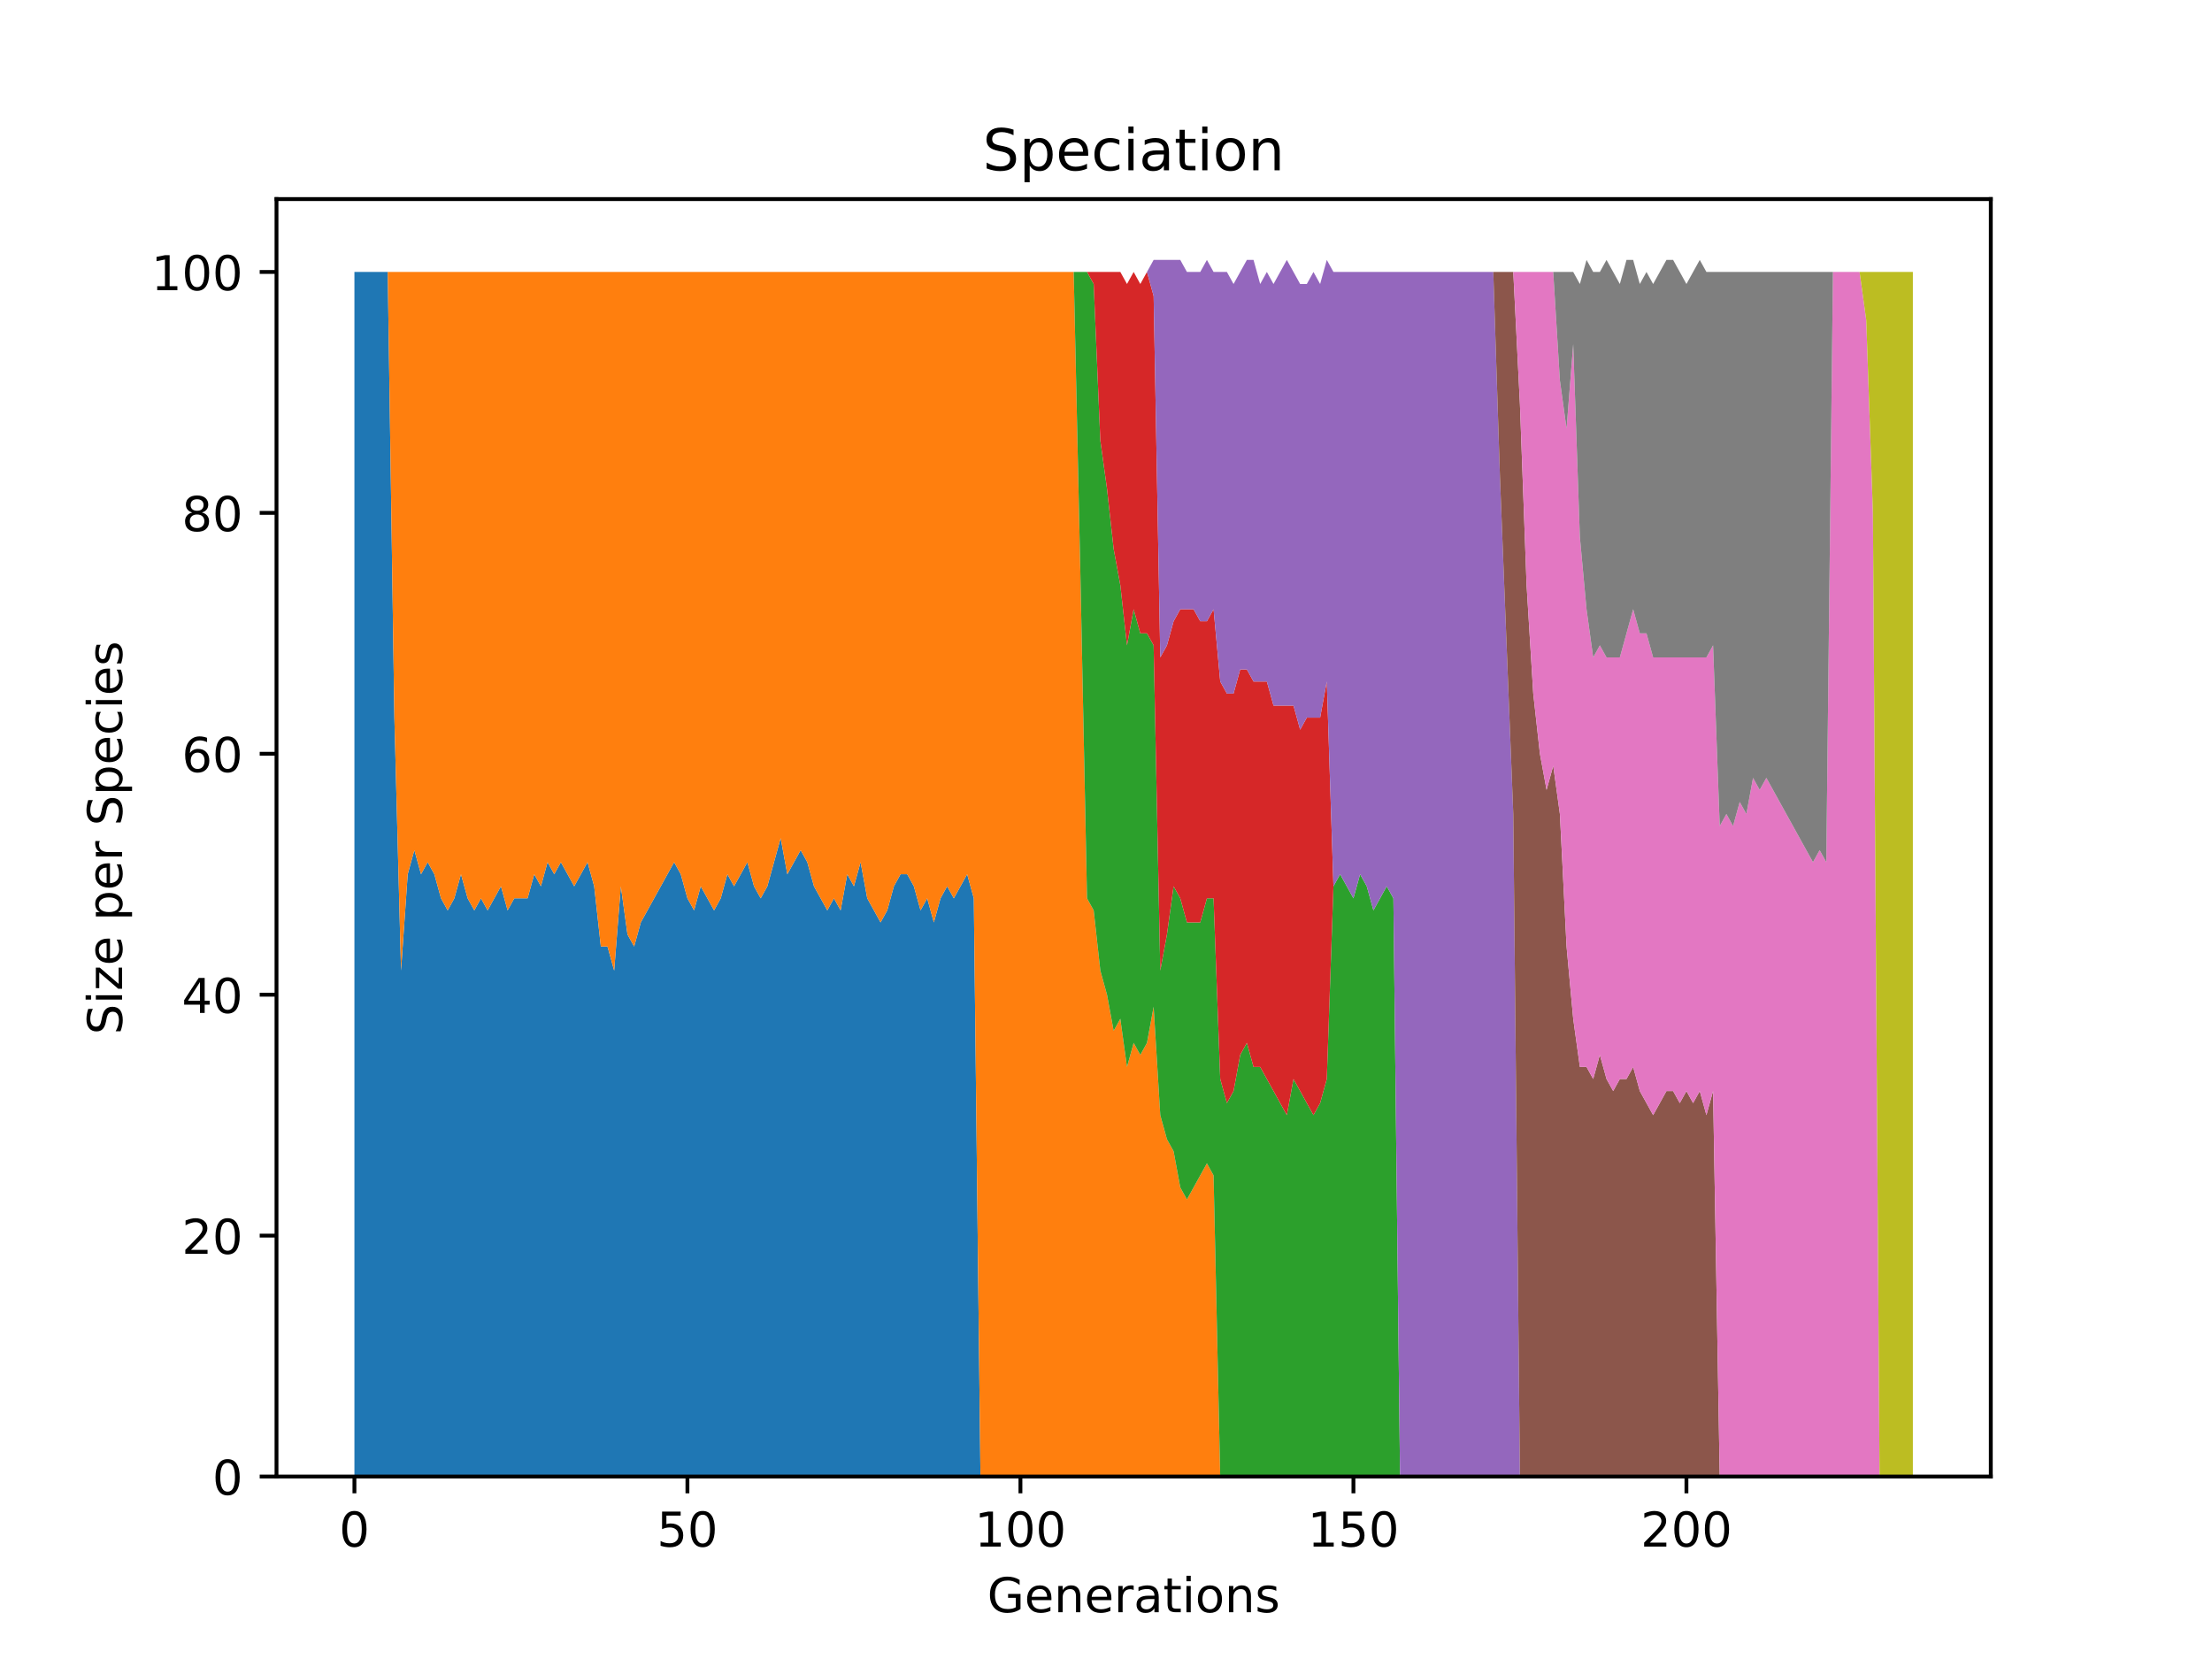 <?xml version="1.0" encoding="utf-8" standalone="no"?>
<!DOCTYPE svg PUBLIC "-//W3C//DTD SVG 1.1//EN"
  "http://www.w3.org/Graphics/SVG/1.1/DTD/svg11.dtd">
<!-- Created with matplotlib (https://matplotlib.org/) -->
<svg height="345.6pt" version="1.1" viewBox="0 0 460.8 345.6" width="460.8pt" xmlns="http://www.w3.org/2000/svg" xmlns:xlink="http://www.w3.org/1999/xlink">
 <defs>
  <style type="text/css">*{stroke-linecap:butt;stroke-linejoin:round;}</style>
 </defs>
 <g id="figure_1">
  <g id="patch_1">
   <path d="M 0 345.6 
L 460.8 345.6 
L 460.8 0 
L 0 0 
z
" style="fill:#ffffff;"/>
  </g>
  <g id="axes_1">
   <g id="patch_2">
    <path d="M 57.6 307.584 
L 414.72 307.584 
L 414.72 41.472 
L 57.6 41.472 
z
" style="fill:#ffffff;"/>
   </g>
   <g id="PolyCollection_1">
    <path clip-path="url(#pe9e84b0606)" d="M 73.833 56.653 
L 73.833 307.584 
L 75.22 307.584 
L 76.608 307.584 
L 77.995 307.584 
L 79.382 307.584 
L 80.77 307.584 
L 82.157 307.584 
L 83.545 307.584 
L 84.932 307.584 
L 86.319 307.584 
L 87.707 307.584 
L 89.094 307.584 
L 90.482 307.584 
L 91.869 307.584 
L 93.257 307.584 
L 94.644 307.584 
L 96.031 307.584 
L 97.419 307.584 
L 98.806 307.584 
L 100.194 307.584 
L 101.581 307.584 
L 102.968 307.584 
L 104.356 307.584 
L 105.743 307.584 
L 107.131 307.584 
L 108.518 307.584 
L 109.905 307.584 
L 111.293 307.584 
L 112.68 307.584 
L 114.068 307.584 
L 115.455 307.584 
L 116.843 307.584 
L 118.23 307.584 
L 119.617 307.584 
L 121.005 307.584 
L 122.392 307.584 
L 123.78 307.584 
L 125.167 307.584 
L 126.554 307.584 
L 127.942 307.584 
L 129.329 307.584 
L 130.717 307.584 
L 132.104 307.584 
L 133.491 307.584 
L 134.879 307.584 
L 136.266 307.584 
L 137.654 307.584 
L 139.041 307.584 
L 140.429 307.584 
L 141.816 307.584 
L 143.203 307.584 
L 144.591 307.584 
L 145.978 307.584 
L 147.366 307.584 
L 148.753 307.584 
L 150.14 307.584 
L 151.528 307.584 
L 152.915 307.584 
L 154.303 307.584 
L 155.69 307.584 
L 157.077 307.584 
L 158.465 307.584 
L 159.852 307.584 
L 161.24 307.584 
L 162.627 307.584 
L 164.015 307.584 
L 165.402 307.584 
L 166.789 307.584 
L 168.177 307.584 
L 169.564 307.584 
L 170.952 307.584 
L 172.339 307.584 
L 173.726 307.584 
L 175.114 307.584 
L 176.501 307.584 
L 177.889 307.584 
L 179.276 307.584 
L 180.663 307.584 
L 182.051 307.584 
L 183.438 307.584 
L 184.826 307.584 
L 186.213 307.584 
L 187.601 307.584 
L 188.988 307.584 
L 190.375 307.584 
L 191.763 307.584 
L 193.15 307.584 
L 194.538 307.584 
L 195.925 307.584 
L 197.312 307.584 
L 198.7 307.584 
L 200.087 307.584 
L 201.475 307.584 
L 202.862 307.584 
L 204.25 307.584 
L 205.637 307.584 
L 207.024 307.584 
L 208.412 307.584 
L 209.799 307.584 
L 211.187 307.584 
L 212.574 307.584 
L 213.961 307.584 
L 215.349 307.584 
L 216.736 307.584 
L 218.124 307.584 
L 219.511 307.584 
L 220.898 307.584 
L 222.286 307.584 
L 223.673 307.584 
L 225.061 307.584 
L 226.448 307.584 
L 227.836 307.584 
L 229.223 307.584 
L 230.61 307.584 
L 231.998 307.584 
L 233.385 307.584 
L 234.773 307.584 
L 236.16 307.584 
L 237.547 307.584 
L 238.935 307.584 
L 240.322 307.584 
L 241.71 307.584 
L 243.097 307.584 
L 244.484 307.584 
L 245.872 307.584 
L 247.259 307.584 
L 248.647 307.584 
L 250.034 307.584 
L 251.422 307.584 
L 252.809 307.584 
L 254.196 307.584 
L 255.584 307.584 
L 256.971 307.584 
L 258.359 307.584 
L 259.746 307.584 
L 261.133 307.584 
L 262.521 307.584 
L 263.908 307.584 
L 265.296 307.584 
L 266.683 307.584 
L 268.07 307.584 
L 269.458 307.584 
L 270.845 307.584 
L 272.233 307.584 
L 273.62 307.584 
L 275.008 307.584 
L 276.395 307.584 
L 277.782 307.584 
L 279.17 307.584 
L 280.557 307.584 
L 281.945 307.584 
L 283.332 307.584 
L 284.719 307.584 
L 286.107 307.584 
L 287.494 307.584 
L 288.882 307.584 
L 290.269 307.584 
L 291.657 307.584 
L 293.044 307.584 
L 294.431 307.584 
L 295.819 307.584 
L 297.206 307.584 
L 298.594 307.584 
L 299.981 307.584 
L 301.368 307.584 
L 302.756 307.584 
L 304.143 307.584 
L 305.531 307.584 
L 306.918 307.584 
L 308.305 307.584 
L 309.693 307.584 
L 311.08 307.584 
L 312.468 307.584 
L 313.855 307.584 
L 315.243 307.584 
L 316.63 307.584 
L 318.017 307.584 
L 319.405 307.584 
L 320.792 307.584 
L 322.18 307.584 
L 323.567 307.584 
L 324.954 307.584 
L 326.342 307.584 
L 327.729 307.584 
L 329.117 307.584 
L 330.504 307.584 
L 331.891 307.584 
L 333.279 307.584 
L 334.666 307.584 
L 336.054 307.584 
L 337.441 307.584 
L 338.829 307.584 
L 340.216 307.584 
L 341.603 307.584 
L 342.991 307.584 
L 344.378 307.584 
L 345.766 307.584 
L 347.153 307.584 
L 348.54 307.584 
L 349.928 307.584 
L 351.315 307.584 
L 352.703 307.584 
L 354.09 307.584 
L 355.477 307.584 
L 356.865 307.584 
L 358.252 307.584 
L 359.64 307.584 
L 361.027 307.584 
L 362.415 307.584 
L 363.802 307.584 
L 365.189 307.584 
L 366.577 307.584 
L 367.964 307.584 
L 369.352 307.584 
L 370.739 307.584 
L 372.126 307.584 
L 373.514 307.584 
L 374.901 307.584 
L 376.289 307.584 
L 377.676 307.584 
L 379.063 307.584 
L 380.451 307.584 
L 381.838 307.584 
L 383.226 307.584 
L 384.613 307.584 
L 386.001 307.584 
L 387.388 307.584 
L 388.775 307.584 
L 390.163 307.584 
L 391.55 307.584 
L 392.938 307.584 
L 394.325 307.584 
L 395.712 307.584 
L 397.1 307.584 
L 398.487 307.584 
L 398.487 307.584 
L 398.487 307.584 
L 397.1 307.584 
L 395.712 307.584 
L 394.325 307.584 
L 392.938 307.584 
L 391.55 307.584 
L 390.163 307.584 
L 388.775 307.584 
L 387.388 307.584 
L 386.001 307.584 
L 384.613 307.584 
L 383.226 307.584 
L 381.838 307.584 
L 380.451 307.584 
L 379.063 307.584 
L 377.676 307.584 
L 376.289 307.584 
L 374.901 307.584 
L 373.514 307.584 
L 372.126 307.584 
L 370.739 307.584 
L 369.352 307.584 
L 367.964 307.584 
L 366.577 307.584 
L 365.189 307.584 
L 363.802 307.584 
L 362.415 307.584 
L 361.027 307.584 
L 359.64 307.584 
L 358.252 307.584 
L 356.865 307.584 
L 355.477 307.584 
L 354.09 307.584 
L 352.703 307.584 
L 351.315 307.584 
L 349.928 307.584 
L 348.54 307.584 
L 347.153 307.584 
L 345.766 307.584 
L 344.378 307.584 
L 342.991 307.584 
L 341.603 307.584 
L 340.216 307.584 
L 338.829 307.584 
L 337.441 307.584 
L 336.054 307.584 
L 334.666 307.584 
L 333.279 307.584 
L 331.891 307.584 
L 330.504 307.584 
L 329.117 307.584 
L 327.729 307.584 
L 326.342 307.584 
L 324.954 307.584 
L 323.567 307.584 
L 322.18 307.584 
L 320.792 307.584 
L 319.405 307.584 
L 318.017 307.584 
L 316.63 307.584 
L 315.243 307.584 
L 313.855 307.584 
L 312.468 307.584 
L 311.08 307.584 
L 309.693 307.584 
L 308.305 307.584 
L 306.918 307.584 
L 305.531 307.584 
L 304.143 307.584 
L 302.756 307.584 
L 301.368 307.584 
L 299.981 307.584 
L 298.594 307.584 
L 297.206 307.584 
L 295.819 307.584 
L 294.431 307.584 
L 293.044 307.584 
L 291.657 307.584 
L 290.269 307.584 
L 288.882 307.584 
L 287.494 307.584 
L 286.107 307.584 
L 284.719 307.584 
L 283.332 307.584 
L 281.945 307.584 
L 280.557 307.584 
L 279.17 307.584 
L 277.782 307.584 
L 276.395 307.584 
L 275.008 307.584 
L 273.62 307.584 
L 272.233 307.584 
L 270.845 307.584 
L 269.458 307.584 
L 268.07 307.584 
L 266.683 307.584 
L 265.296 307.584 
L 263.908 307.584 
L 262.521 307.584 
L 261.133 307.584 
L 259.746 307.584 
L 258.359 307.584 
L 256.971 307.584 
L 255.584 307.584 
L 254.196 307.584 
L 252.809 307.584 
L 251.422 307.584 
L 250.034 307.584 
L 248.647 307.584 
L 247.259 307.584 
L 245.872 307.584 
L 244.484 307.584 
L 243.097 307.584 
L 241.71 307.584 
L 240.322 307.584 
L 238.935 307.584 
L 237.547 307.584 
L 236.16 307.584 
L 234.773 307.584 
L 233.385 307.584 
L 231.998 307.584 
L 230.61 307.584 
L 229.223 307.584 
L 227.836 307.584 
L 226.448 307.584 
L 225.061 307.584 
L 223.673 307.584 
L 222.286 307.584 
L 220.898 307.584 
L 219.511 307.584 
L 218.124 307.584 
L 216.736 307.584 
L 215.349 307.584 
L 213.961 307.584 
L 212.574 307.584 
L 211.187 307.584 
L 209.799 307.584 
L 208.412 307.584 
L 207.024 307.584 
L 205.637 307.584 
L 204.25 307.584 
L 202.862 187.137 
L 201.475 182.119 
L 200.087 184.628 
L 198.7 187.137 
L 197.312 184.628 
L 195.925 187.137 
L 194.538 192.156 
L 193.15 187.137 
L 191.763 189.647 
L 190.375 184.628 
L 188.988 182.119 
L 187.601 182.119 
L 186.213 184.628 
L 184.826 189.647 
L 183.438 192.156 
L 182.051 189.647 
L 180.663 187.137 
L 179.276 179.609 
L 177.889 184.628 
L 176.501 182.119 
L 175.114 189.647 
L 173.726 187.137 
L 172.339 189.647 
L 170.952 187.137 
L 169.564 184.628 
L 168.177 179.609 
L 166.789 177.1 
L 165.402 179.609 
L 164.015 182.119 
L 162.627 174.591 
L 161.24 179.609 
L 159.852 184.628 
L 158.465 187.137 
L 157.077 184.628 
L 155.69 179.609 
L 154.303 182.119 
L 152.915 184.628 
L 151.528 182.119 
L 150.14 187.137 
L 148.753 189.647 
L 147.366 187.137 
L 145.978 184.628 
L 144.591 189.647 
L 143.203 187.137 
L 141.816 182.119 
L 140.429 179.609 
L 139.041 182.119 
L 137.654 184.628 
L 136.266 187.137 
L 134.879 189.647 
L 133.491 192.156 
L 132.104 197.174 
L 130.717 194.665 
L 129.329 184.628 
L 127.942 202.193 
L 126.554 197.174 
L 125.167 197.174 
L 123.78 184.628 
L 122.392 179.609 
L 121.005 182.119 
L 119.617 184.628 
L 118.23 182.119 
L 116.843 179.609 
L 115.455 182.119 
L 114.068 179.609 
L 112.68 184.628 
L 111.293 182.119 
L 109.905 187.137 
L 108.518 187.137 
L 107.131 187.137 
L 105.743 189.647 
L 104.356 184.628 
L 102.968 187.137 
L 101.581 189.647 
L 100.194 187.137 
L 98.806 189.647 
L 97.419 187.137 
L 96.031 182.119 
L 94.644 187.137 
L 93.257 189.647 
L 91.869 187.137 
L 90.482 182.119 
L 89.094 179.609 
L 87.707 182.119 
L 86.319 177.1 
L 84.932 182.119 
L 83.545 202.193 
L 82.157 149.498 
L 80.77 56.653 
L 79.382 56.653 
L 77.995 56.653 
L 76.608 56.653 
L 75.22 56.653 
L 73.833 56.653 
z
" style="fill:#1f77b4;"/>
   </g>
   <g id="PolyCollection_2">
    <path clip-path="url(#pe9e84b0606)" d="M 73.833 56.653 
L 73.833 56.653 
L 75.22 56.653 
L 76.608 56.653 
L 77.995 56.653 
L 79.382 56.653 
L 80.77 56.653 
L 82.157 149.498 
L 83.545 202.193 
L 84.932 182.119 
L 86.319 177.1 
L 87.707 182.119 
L 89.094 179.609 
L 90.482 182.119 
L 91.869 187.137 
L 93.257 189.647 
L 94.644 187.137 
L 96.031 182.119 
L 97.419 187.137 
L 98.806 189.647 
L 100.194 187.137 
L 101.581 189.647 
L 102.968 187.137 
L 104.356 184.628 
L 105.743 189.647 
L 107.131 187.137 
L 108.518 187.137 
L 109.905 187.137 
L 111.293 182.119 
L 112.68 184.628 
L 114.068 179.609 
L 115.455 182.119 
L 116.843 179.609 
L 118.23 182.119 
L 119.617 184.628 
L 121.005 182.119 
L 122.392 179.609 
L 123.78 184.628 
L 125.167 197.174 
L 126.554 197.174 
L 127.942 202.193 
L 129.329 184.628 
L 130.717 194.665 
L 132.104 197.174 
L 133.491 192.156 
L 134.879 189.647 
L 136.266 187.137 
L 137.654 184.628 
L 139.041 182.119 
L 140.429 179.609 
L 141.816 182.119 
L 143.203 187.137 
L 144.591 189.647 
L 145.978 184.628 
L 147.366 187.137 
L 148.753 189.647 
L 150.14 187.137 
L 151.528 182.119 
L 152.915 184.628 
L 154.303 182.119 
L 155.69 179.609 
L 157.077 184.628 
L 158.465 187.137 
L 159.852 184.628 
L 161.24 179.609 
L 162.627 174.591 
L 164.015 182.119 
L 165.402 179.609 
L 166.789 177.1 
L 168.177 179.609 
L 169.564 184.628 
L 170.952 187.137 
L 172.339 189.647 
L 173.726 187.137 
L 175.114 189.647 
L 176.501 182.119 
L 177.889 184.628 
L 179.276 179.609 
L 180.663 187.137 
L 182.051 189.647 
L 183.438 192.156 
L 184.826 189.647 
L 186.213 184.628 
L 187.601 182.119 
L 188.988 182.119 
L 190.375 184.628 
L 191.763 189.647 
L 193.15 187.137 
L 194.538 192.156 
L 195.925 187.137 
L 197.312 184.628 
L 198.7 187.137 
L 200.087 184.628 
L 201.475 182.119 
L 202.862 187.137 
L 204.25 307.584 
L 205.637 307.584 
L 207.024 307.584 
L 208.412 307.584 
L 209.799 307.584 
L 211.187 307.584 
L 212.574 307.584 
L 213.961 307.584 
L 215.349 307.584 
L 216.736 307.584 
L 218.124 307.584 
L 219.511 307.584 
L 220.898 307.584 
L 222.286 307.584 
L 223.673 307.584 
L 225.061 307.584 
L 226.448 307.584 
L 227.836 307.584 
L 229.223 307.584 
L 230.61 307.584 
L 231.998 307.584 
L 233.385 307.584 
L 234.773 307.584 
L 236.16 307.584 
L 237.547 307.584 
L 238.935 307.584 
L 240.322 307.584 
L 241.71 307.584 
L 243.097 307.584 
L 244.484 307.584 
L 245.872 307.584 
L 247.259 307.584 
L 248.647 307.584 
L 250.034 307.584 
L 251.422 307.584 
L 252.809 307.584 
L 254.196 307.584 
L 255.584 307.584 
L 256.971 307.584 
L 258.359 307.584 
L 259.746 307.584 
L 261.133 307.584 
L 262.521 307.584 
L 263.908 307.584 
L 265.296 307.584 
L 266.683 307.584 
L 268.07 307.584 
L 269.458 307.584 
L 270.845 307.584 
L 272.233 307.584 
L 273.62 307.584 
L 275.008 307.584 
L 276.395 307.584 
L 277.782 307.584 
L 279.17 307.584 
L 280.557 307.584 
L 281.945 307.584 
L 283.332 307.584 
L 284.719 307.584 
L 286.107 307.584 
L 287.494 307.584 
L 288.882 307.584 
L 290.269 307.584 
L 291.657 307.584 
L 293.044 307.584 
L 294.431 307.584 
L 295.819 307.584 
L 297.206 307.584 
L 298.594 307.584 
L 299.981 307.584 
L 301.368 307.584 
L 302.756 307.584 
L 304.143 307.584 
L 305.531 307.584 
L 306.918 307.584 
L 308.305 307.584 
L 309.693 307.584 
L 311.08 307.584 
L 312.468 307.584 
L 313.855 307.584 
L 315.243 307.584 
L 316.63 307.584 
L 318.017 307.584 
L 319.405 307.584 
L 320.792 307.584 
L 322.18 307.584 
L 323.567 307.584 
L 324.954 307.584 
L 326.342 307.584 
L 327.729 307.584 
L 329.117 307.584 
L 330.504 307.584 
L 331.891 307.584 
L 333.279 307.584 
L 334.666 307.584 
L 336.054 307.584 
L 337.441 307.584 
L 338.829 307.584 
L 340.216 307.584 
L 341.603 307.584 
L 342.991 307.584 
L 344.378 307.584 
L 345.766 307.584 
L 347.153 307.584 
L 348.54 307.584 
L 349.928 307.584 
L 351.315 307.584 
L 352.703 307.584 
L 354.09 307.584 
L 355.477 307.584 
L 356.865 307.584 
L 358.252 307.584 
L 359.64 307.584 
L 361.027 307.584 
L 362.415 307.584 
L 363.802 307.584 
L 365.189 307.584 
L 366.577 307.584 
L 367.964 307.584 
L 369.352 307.584 
L 370.739 307.584 
L 372.126 307.584 
L 373.514 307.584 
L 374.901 307.584 
L 376.289 307.584 
L 377.676 307.584 
L 379.063 307.584 
L 380.451 307.584 
L 381.838 307.584 
L 383.226 307.584 
L 384.613 307.584 
L 386.001 307.584 
L 387.388 307.584 
L 388.775 307.584 
L 390.163 307.584 
L 391.55 307.584 
L 392.938 307.584 
L 394.325 307.584 
L 395.712 307.584 
L 397.1 307.584 
L 398.487 307.584 
L 398.487 307.584 
L 398.487 307.584 
L 397.1 307.584 
L 395.712 307.584 
L 394.325 307.584 
L 392.938 307.584 
L 391.55 307.584 
L 390.163 307.584 
L 388.775 307.584 
L 387.388 307.584 
L 386.001 307.584 
L 384.613 307.584 
L 383.226 307.584 
L 381.838 307.584 
L 380.451 307.584 
L 379.063 307.584 
L 377.676 307.584 
L 376.289 307.584 
L 374.901 307.584 
L 373.514 307.584 
L 372.126 307.584 
L 370.739 307.584 
L 369.352 307.584 
L 367.964 307.584 
L 366.577 307.584 
L 365.189 307.584 
L 363.802 307.584 
L 362.415 307.584 
L 361.027 307.584 
L 359.64 307.584 
L 358.252 307.584 
L 356.865 307.584 
L 355.477 307.584 
L 354.09 307.584 
L 352.703 307.584 
L 351.315 307.584 
L 349.928 307.584 
L 348.54 307.584 
L 347.153 307.584 
L 345.766 307.584 
L 344.378 307.584 
L 342.991 307.584 
L 341.603 307.584 
L 340.216 307.584 
L 338.829 307.584 
L 337.441 307.584 
L 336.054 307.584 
L 334.666 307.584 
L 333.279 307.584 
L 331.891 307.584 
L 330.504 307.584 
L 329.117 307.584 
L 327.729 307.584 
L 326.342 307.584 
L 324.954 307.584 
L 323.567 307.584 
L 322.18 307.584 
L 320.792 307.584 
L 319.405 307.584 
L 318.017 307.584 
L 316.63 307.584 
L 315.243 307.584 
L 313.855 307.584 
L 312.468 307.584 
L 311.08 307.584 
L 309.693 307.584 
L 308.305 307.584 
L 306.918 307.584 
L 305.531 307.584 
L 304.143 307.584 
L 302.756 307.584 
L 301.368 307.584 
L 299.981 307.584 
L 298.594 307.584 
L 297.206 307.584 
L 295.819 307.584 
L 294.431 307.584 
L 293.044 307.584 
L 291.657 307.584 
L 290.269 307.584 
L 288.882 307.584 
L 287.494 307.584 
L 286.107 307.584 
L 284.719 307.584 
L 283.332 307.584 
L 281.945 307.584 
L 280.557 307.584 
L 279.17 307.584 
L 277.782 307.584 
L 276.395 307.584 
L 275.008 307.584 
L 273.62 307.584 
L 272.233 307.584 
L 270.845 307.584 
L 269.458 307.584 
L 268.07 307.584 
L 266.683 307.584 
L 265.296 307.584 
L 263.908 307.584 
L 262.521 307.584 
L 261.133 307.584 
L 259.746 307.584 
L 258.359 307.584 
L 256.971 307.584 
L 255.584 307.584 
L 254.196 307.584 
L 252.809 244.851 
L 251.422 242.342 
L 250.034 244.851 
L 248.647 247.361 
L 247.259 249.87 
L 245.872 247.361 
L 244.484 239.833 
L 243.097 237.323 
L 241.71 232.305 
L 240.322 209.721 
L 238.935 217.249 
L 237.547 219.758 
L 236.16 217.249 
L 234.773 222.268 
L 233.385 212.23 
L 231.998 214.74 
L 230.61 207.212 
L 229.223 202.193 
L 227.836 189.647 
L 226.448 187.137 
L 225.061 119.386 
L 223.673 56.653 
L 222.286 56.653 
L 220.898 56.653 
L 219.511 56.653 
L 218.124 56.653 
L 216.736 56.653 
L 215.349 56.653 
L 213.961 56.653 
L 212.574 56.653 
L 211.187 56.653 
L 209.799 56.653 
L 208.412 56.653 
L 207.024 56.653 
L 205.637 56.653 
L 204.25 56.653 
L 202.862 56.653 
L 201.475 56.653 
L 200.087 56.653 
L 198.7 56.653 
L 197.312 56.653 
L 195.925 56.653 
L 194.538 56.653 
L 193.15 56.653 
L 191.763 56.653 
L 190.375 56.653 
L 188.988 56.653 
L 187.601 56.653 
L 186.213 56.653 
L 184.826 56.653 
L 183.438 56.653 
L 182.051 56.653 
L 180.663 56.653 
L 179.276 56.653 
L 177.889 56.653 
L 176.501 56.653 
L 175.114 56.653 
L 173.726 56.653 
L 172.339 56.653 
L 170.952 56.653 
L 169.564 56.653 
L 168.177 56.653 
L 166.789 56.653 
L 165.402 56.653 
L 164.015 56.653 
L 162.627 56.653 
L 161.24 56.653 
L 159.852 56.653 
L 158.465 56.653 
L 157.077 56.653 
L 155.69 56.653 
L 154.303 56.653 
L 152.915 56.653 
L 151.528 56.653 
L 150.14 56.653 
L 148.753 56.653 
L 147.366 56.653 
L 145.978 56.653 
L 144.591 56.653 
L 143.203 56.653 
L 141.816 56.653 
L 140.429 56.653 
L 139.041 56.653 
L 137.654 56.653 
L 136.266 56.653 
L 134.879 56.653 
L 133.491 56.653 
L 132.104 56.653 
L 130.717 56.653 
L 129.329 56.653 
L 127.942 56.653 
L 126.554 56.653 
L 125.167 56.653 
L 123.78 56.653 
L 122.392 56.653 
L 121.005 56.653 
L 119.617 56.653 
L 118.23 56.653 
L 116.843 56.653 
L 115.455 56.653 
L 114.068 56.653 
L 112.68 56.653 
L 111.293 56.653 
L 109.905 56.653 
L 108.518 56.653 
L 107.131 56.653 
L 105.743 56.653 
L 104.356 56.653 
L 102.968 56.653 
L 101.581 56.653 
L 100.194 56.653 
L 98.806 56.653 
L 97.419 56.653 
L 96.031 56.653 
L 94.644 56.653 
L 93.257 56.653 
L 91.869 56.653 
L 90.482 56.653 
L 89.094 56.653 
L 87.707 56.653 
L 86.319 56.653 
L 84.932 56.653 
L 83.545 56.653 
L 82.157 56.653 
L 80.77 56.653 
L 79.382 56.653 
L 77.995 56.653 
L 76.608 56.653 
L 75.22 56.653 
L 73.833 56.653 
z
" style="fill:#ff7f0e;"/>
   </g>
   <g id="PolyCollection_3">
    <path clip-path="url(#pe9e84b0606)" d="M 73.833 56.653 
L 73.833 56.653 
L 75.22 56.653 
L 76.608 56.653 
L 77.995 56.653 
L 79.382 56.653 
L 80.77 56.653 
L 82.157 56.653 
L 83.545 56.653 
L 84.932 56.653 
L 86.319 56.653 
L 87.707 56.653 
L 89.094 56.653 
L 90.482 56.653 
L 91.869 56.653 
L 93.257 56.653 
L 94.644 56.653 
L 96.031 56.653 
L 97.419 56.653 
L 98.806 56.653 
L 100.194 56.653 
L 101.581 56.653 
L 102.968 56.653 
L 104.356 56.653 
L 105.743 56.653 
L 107.131 56.653 
L 108.518 56.653 
L 109.905 56.653 
L 111.293 56.653 
L 112.68 56.653 
L 114.068 56.653 
L 115.455 56.653 
L 116.843 56.653 
L 118.23 56.653 
L 119.617 56.653 
L 121.005 56.653 
L 122.392 56.653 
L 123.78 56.653 
L 125.167 56.653 
L 126.554 56.653 
L 127.942 56.653 
L 129.329 56.653 
L 130.717 56.653 
L 132.104 56.653 
L 133.491 56.653 
L 134.879 56.653 
L 136.266 56.653 
L 137.654 56.653 
L 139.041 56.653 
L 140.429 56.653 
L 141.816 56.653 
L 143.203 56.653 
L 144.591 56.653 
L 145.978 56.653 
L 147.366 56.653 
L 148.753 56.653 
L 150.14 56.653 
L 151.528 56.653 
L 152.915 56.653 
L 154.303 56.653 
L 155.69 56.653 
L 157.077 56.653 
L 158.465 56.653 
L 159.852 56.653 
L 161.24 56.653 
L 162.627 56.653 
L 164.015 56.653 
L 165.402 56.653 
L 166.789 56.653 
L 168.177 56.653 
L 169.564 56.653 
L 170.952 56.653 
L 172.339 56.653 
L 173.726 56.653 
L 175.114 56.653 
L 176.501 56.653 
L 177.889 56.653 
L 179.276 56.653 
L 180.663 56.653 
L 182.051 56.653 
L 183.438 56.653 
L 184.826 56.653 
L 186.213 56.653 
L 187.601 56.653 
L 188.988 56.653 
L 190.375 56.653 
L 191.763 56.653 
L 193.15 56.653 
L 194.538 56.653 
L 195.925 56.653 
L 197.312 56.653 
L 198.7 56.653 
L 200.087 56.653 
L 201.475 56.653 
L 202.862 56.653 
L 204.25 56.653 
L 205.637 56.653 
L 207.024 56.653 
L 208.412 56.653 
L 209.799 56.653 
L 211.187 56.653 
L 212.574 56.653 
L 213.961 56.653 
L 215.349 56.653 
L 216.736 56.653 
L 218.124 56.653 
L 219.511 56.653 
L 220.898 56.653 
L 222.286 56.653 
L 223.673 56.653 
L 225.061 119.386 
L 226.448 187.137 
L 227.836 189.647 
L 229.223 202.193 
L 230.61 207.212 
L 231.998 214.74 
L 233.385 212.23 
L 234.773 222.268 
L 236.16 217.249 
L 237.547 219.758 
L 238.935 217.249 
L 240.322 209.721 
L 241.71 232.305 
L 243.097 237.323 
L 244.484 239.833 
L 245.872 247.361 
L 247.259 249.87 
L 248.647 247.361 
L 250.034 244.851 
L 251.422 242.342 
L 252.809 244.851 
L 254.196 307.584 
L 255.584 307.584 
L 256.971 307.584 
L 258.359 307.584 
L 259.746 307.584 
L 261.133 307.584 
L 262.521 307.584 
L 263.908 307.584 
L 265.296 307.584 
L 266.683 307.584 
L 268.07 307.584 
L 269.458 307.584 
L 270.845 307.584 
L 272.233 307.584 
L 273.62 307.584 
L 275.008 307.584 
L 276.395 307.584 
L 277.782 307.584 
L 279.17 307.584 
L 280.557 307.584 
L 281.945 307.584 
L 283.332 307.584 
L 284.719 307.584 
L 286.107 307.584 
L 287.494 307.584 
L 288.882 307.584 
L 290.269 307.584 
L 291.657 307.584 
L 293.044 307.584 
L 294.431 307.584 
L 295.819 307.584 
L 297.206 307.584 
L 298.594 307.584 
L 299.981 307.584 
L 301.368 307.584 
L 302.756 307.584 
L 304.143 307.584 
L 305.531 307.584 
L 306.918 307.584 
L 308.305 307.584 
L 309.693 307.584 
L 311.08 307.584 
L 312.468 307.584 
L 313.855 307.584 
L 315.243 307.584 
L 316.63 307.584 
L 318.017 307.584 
L 319.405 307.584 
L 320.792 307.584 
L 322.18 307.584 
L 323.567 307.584 
L 324.954 307.584 
L 326.342 307.584 
L 327.729 307.584 
L 329.117 307.584 
L 330.504 307.584 
L 331.891 307.584 
L 333.279 307.584 
L 334.666 307.584 
L 336.054 307.584 
L 337.441 307.584 
L 338.829 307.584 
L 340.216 307.584 
L 341.603 307.584 
L 342.991 307.584 
L 344.378 307.584 
L 345.766 307.584 
L 347.153 307.584 
L 348.54 307.584 
L 349.928 307.584 
L 351.315 307.584 
L 352.703 307.584 
L 354.09 307.584 
L 355.477 307.584 
L 356.865 307.584 
L 358.252 307.584 
L 359.64 307.584 
L 361.027 307.584 
L 362.415 307.584 
L 363.802 307.584 
L 365.189 307.584 
L 366.577 307.584 
L 367.964 307.584 
L 369.352 307.584 
L 370.739 307.584 
L 372.126 307.584 
L 373.514 307.584 
L 374.901 307.584 
L 376.289 307.584 
L 377.676 307.584 
L 379.063 307.584 
L 380.451 307.584 
L 381.838 307.584 
L 383.226 307.584 
L 384.613 307.584 
L 386.001 307.584 
L 387.388 307.584 
L 388.775 307.584 
L 390.163 307.584 
L 391.55 307.584 
L 392.938 307.584 
L 394.325 307.584 
L 395.712 307.584 
L 397.1 307.584 
L 398.487 307.584 
L 398.487 307.584 
L 398.487 307.584 
L 397.1 307.584 
L 395.712 307.584 
L 394.325 307.584 
L 392.938 307.584 
L 391.55 307.584 
L 390.163 307.584 
L 388.775 307.584 
L 387.388 307.584 
L 386.001 307.584 
L 384.613 307.584 
L 383.226 307.584 
L 381.838 307.584 
L 380.451 307.584 
L 379.063 307.584 
L 377.676 307.584 
L 376.289 307.584 
L 374.901 307.584 
L 373.514 307.584 
L 372.126 307.584 
L 370.739 307.584 
L 369.352 307.584 
L 367.964 307.584 
L 366.577 307.584 
L 365.189 307.584 
L 363.802 307.584 
L 362.415 307.584 
L 361.027 307.584 
L 359.64 307.584 
L 358.252 307.584 
L 356.865 307.584 
L 355.477 307.584 
L 354.09 307.584 
L 352.703 307.584 
L 351.315 307.584 
L 349.928 307.584 
L 348.54 307.584 
L 347.153 307.584 
L 345.766 307.584 
L 344.378 307.584 
L 342.991 307.584 
L 341.603 307.584 
L 340.216 307.584 
L 338.829 307.584 
L 337.441 307.584 
L 336.054 307.584 
L 334.666 307.584 
L 333.279 307.584 
L 331.891 307.584 
L 330.504 307.584 
L 329.117 307.584 
L 327.729 307.584 
L 326.342 307.584 
L 324.954 307.584 
L 323.567 307.584 
L 322.18 307.584 
L 320.792 307.584 
L 319.405 307.584 
L 318.017 307.584 
L 316.63 307.584 
L 315.243 307.584 
L 313.855 307.584 
L 312.468 307.584 
L 311.08 307.584 
L 309.693 307.584 
L 308.305 307.584 
L 306.918 307.584 
L 305.531 307.584 
L 304.143 307.584 
L 302.756 307.584 
L 301.368 307.584 
L 299.981 307.584 
L 298.594 307.584 
L 297.206 307.584 
L 295.819 307.584 
L 294.431 307.584 
L 293.044 307.584 
L 291.657 307.584 
L 290.269 187.137 
L 288.882 184.628 
L 287.494 187.137 
L 286.107 189.647 
L 284.719 184.628 
L 283.332 182.119 
L 281.945 187.137 
L 280.557 184.628 
L 279.17 182.119 
L 277.782 184.628 
L 276.395 224.777 
L 275.008 229.795 
L 273.62 232.305 
L 272.233 229.795 
L 270.845 227.286 
L 269.458 224.777 
L 268.07 232.305 
L 266.683 229.795 
L 265.296 227.286 
L 263.908 224.777 
L 262.521 222.268 
L 261.133 222.268 
L 259.746 217.249 
L 258.359 219.758 
L 256.971 227.286 
L 255.584 229.795 
L 254.196 224.777 
L 252.809 187.137 
L 251.422 187.137 
L 250.034 192.156 
L 248.647 192.156 
L 247.259 192.156 
L 245.872 187.137 
L 244.484 184.628 
L 243.097 194.665 
L 241.71 202.193 
L 240.322 134.442 
L 238.935 131.933 
L 237.547 131.933 
L 236.16 126.914 
L 234.773 134.442 
L 233.385 121.895 
L 231.998 114.367 
L 230.61 101.821 
L 229.223 91.784 
L 227.836 59.163 
L 226.448 56.653 
L 225.061 56.653 
L 223.673 56.653 
L 222.286 56.653 
L 220.898 56.653 
L 219.511 56.653 
L 218.124 56.653 
L 216.736 56.653 
L 215.349 56.653 
L 213.961 56.653 
L 212.574 56.653 
L 211.187 56.653 
L 209.799 56.653 
L 208.412 56.653 
L 207.024 56.653 
L 205.637 56.653 
L 204.25 56.653 
L 202.862 56.653 
L 201.475 56.653 
L 200.087 56.653 
L 198.7 56.653 
L 197.312 56.653 
L 195.925 56.653 
L 194.538 56.653 
L 193.15 56.653 
L 191.763 56.653 
L 190.375 56.653 
L 188.988 56.653 
L 187.601 56.653 
L 186.213 56.653 
L 184.826 56.653 
L 183.438 56.653 
L 182.051 56.653 
L 180.663 56.653 
L 179.276 56.653 
L 177.889 56.653 
L 176.501 56.653 
L 175.114 56.653 
L 173.726 56.653 
L 172.339 56.653 
L 170.952 56.653 
L 169.564 56.653 
L 168.177 56.653 
L 166.789 56.653 
L 165.402 56.653 
L 164.015 56.653 
L 162.627 56.653 
L 161.24 56.653 
L 159.852 56.653 
L 158.465 56.653 
L 157.077 56.653 
L 155.69 56.653 
L 154.303 56.653 
L 152.915 56.653 
L 151.528 56.653 
L 150.14 56.653 
L 148.753 56.653 
L 147.366 56.653 
L 145.978 56.653 
L 144.591 56.653 
L 143.203 56.653 
L 141.816 56.653 
L 140.429 56.653 
L 139.041 56.653 
L 137.654 56.653 
L 136.266 56.653 
L 134.879 56.653 
L 133.491 56.653 
L 132.104 56.653 
L 130.717 56.653 
L 129.329 56.653 
L 127.942 56.653 
L 126.554 56.653 
L 125.167 56.653 
L 123.78 56.653 
L 122.392 56.653 
L 121.005 56.653 
L 119.617 56.653 
L 118.23 56.653 
L 116.843 56.653 
L 115.455 56.653 
L 114.068 56.653 
L 112.68 56.653 
L 111.293 56.653 
L 109.905 56.653 
L 108.518 56.653 
L 107.131 56.653 
L 105.743 56.653 
L 104.356 56.653 
L 102.968 56.653 
L 101.581 56.653 
L 100.194 56.653 
L 98.806 56.653 
L 97.419 56.653 
L 96.031 56.653 
L 94.644 56.653 
L 93.257 56.653 
L 91.869 56.653 
L 90.482 56.653 
L 89.094 56.653 
L 87.707 56.653 
L 86.319 56.653 
L 84.932 56.653 
L 83.545 56.653 
L 82.157 56.653 
L 80.77 56.653 
L 79.382 56.653 
L 77.995 56.653 
L 76.608 56.653 
L 75.22 56.653 
L 73.833 56.653 
z
" style="fill:#2ca02c;"/>
   </g>
   <g id="PolyCollection_4">
    <path clip-path="url(#pe9e84b0606)" d="M 73.833 56.653 
L 73.833 56.653 
L 75.22 56.653 
L 76.608 56.653 
L 77.995 56.653 
L 79.382 56.653 
L 80.77 56.653 
L 82.157 56.653 
L 83.545 56.653 
L 84.932 56.653 
L 86.319 56.653 
L 87.707 56.653 
L 89.094 56.653 
L 90.482 56.653 
L 91.869 56.653 
L 93.257 56.653 
L 94.644 56.653 
L 96.031 56.653 
L 97.419 56.653 
L 98.806 56.653 
L 100.194 56.653 
L 101.581 56.653 
L 102.968 56.653 
L 104.356 56.653 
L 105.743 56.653 
L 107.131 56.653 
L 108.518 56.653 
L 109.905 56.653 
L 111.293 56.653 
L 112.68 56.653 
L 114.068 56.653 
L 115.455 56.653 
L 116.843 56.653 
L 118.23 56.653 
L 119.617 56.653 
L 121.005 56.653 
L 122.392 56.653 
L 123.78 56.653 
L 125.167 56.653 
L 126.554 56.653 
L 127.942 56.653 
L 129.329 56.653 
L 130.717 56.653 
L 132.104 56.653 
L 133.491 56.653 
L 134.879 56.653 
L 136.266 56.653 
L 137.654 56.653 
L 139.041 56.653 
L 140.429 56.653 
L 141.816 56.653 
L 143.203 56.653 
L 144.591 56.653 
L 145.978 56.653 
L 147.366 56.653 
L 148.753 56.653 
L 150.14 56.653 
L 151.528 56.653 
L 152.915 56.653 
L 154.303 56.653 
L 155.69 56.653 
L 157.077 56.653 
L 158.465 56.653 
L 159.852 56.653 
L 161.24 56.653 
L 162.627 56.653 
L 164.015 56.653 
L 165.402 56.653 
L 166.789 56.653 
L 168.177 56.653 
L 169.564 56.653 
L 170.952 56.653 
L 172.339 56.653 
L 173.726 56.653 
L 175.114 56.653 
L 176.501 56.653 
L 177.889 56.653 
L 179.276 56.653 
L 180.663 56.653 
L 182.051 56.653 
L 183.438 56.653 
L 184.826 56.653 
L 186.213 56.653 
L 187.601 56.653 
L 188.988 56.653 
L 190.375 56.653 
L 191.763 56.653 
L 193.15 56.653 
L 194.538 56.653 
L 195.925 56.653 
L 197.312 56.653 
L 198.7 56.653 
L 200.087 56.653 
L 201.475 56.653 
L 202.862 56.653 
L 204.25 56.653 
L 205.637 56.653 
L 207.024 56.653 
L 208.412 56.653 
L 209.799 56.653 
L 211.187 56.653 
L 212.574 56.653 
L 213.961 56.653 
L 215.349 56.653 
L 216.736 56.653 
L 218.124 56.653 
L 219.511 56.653 
L 220.898 56.653 
L 222.286 56.653 
L 223.673 56.653 
L 225.061 56.653 
L 226.448 56.653 
L 227.836 59.163 
L 229.223 91.784 
L 230.61 101.821 
L 231.998 114.367 
L 233.385 121.895 
L 234.773 134.442 
L 236.16 126.914 
L 237.547 131.933 
L 238.935 131.933 
L 240.322 134.442 
L 241.71 202.193 
L 243.097 194.665 
L 244.484 184.628 
L 245.872 187.137 
L 247.259 192.156 
L 248.647 192.156 
L 250.034 192.156 
L 251.422 187.137 
L 252.809 187.137 
L 254.196 224.777 
L 255.584 229.795 
L 256.971 227.286 
L 258.359 219.758 
L 259.746 217.249 
L 261.133 222.268 
L 262.521 222.268 
L 263.908 224.777 
L 265.296 227.286 
L 266.683 229.795 
L 268.07 232.305 
L 269.458 224.777 
L 270.845 227.286 
L 272.233 229.795 
L 273.62 232.305 
L 275.008 229.795 
L 276.395 224.777 
L 277.782 184.628 
L 279.17 182.119 
L 280.557 184.628 
L 281.945 187.137 
L 283.332 182.119 
L 284.719 184.628 
L 286.107 189.647 
L 287.494 187.137 
L 288.882 184.628 
L 290.269 187.137 
L 291.657 307.584 
L 293.044 307.584 
L 294.431 307.584 
L 295.819 307.584 
L 297.206 307.584 
L 298.594 307.584 
L 299.981 307.584 
L 301.368 307.584 
L 302.756 307.584 
L 304.143 307.584 
L 305.531 307.584 
L 306.918 307.584 
L 308.305 307.584 
L 309.693 307.584 
L 311.08 307.584 
L 312.468 307.584 
L 313.855 307.584 
L 315.243 307.584 
L 316.63 307.584 
L 318.017 307.584 
L 319.405 307.584 
L 320.792 307.584 
L 322.18 307.584 
L 323.567 307.584 
L 324.954 307.584 
L 326.342 307.584 
L 327.729 307.584 
L 329.117 307.584 
L 330.504 307.584 
L 331.891 307.584 
L 333.279 307.584 
L 334.666 307.584 
L 336.054 307.584 
L 337.441 307.584 
L 338.829 307.584 
L 340.216 307.584 
L 341.603 307.584 
L 342.991 307.584 
L 344.378 307.584 
L 345.766 307.584 
L 347.153 307.584 
L 348.54 307.584 
L 349.928 307.584 
L 351.315 307.584 
L 352.703 307.584 
L 354.09 307.584 
L 355.477 307.584 
L 356.865 307.584 
L 358.252 307.584 
L 359.64 307.584 
L 361.027 307.584 
L 362.415 307.584 
L 363.802 307.584 
L 365.189 307.584 
L 366.577 307.584 
L 367.964 307.584 
L 369.352 307.584 
L 370.739 307.584 
L 372.126 307.584 
L 373.514 307.584 
L 374.901 307.584 
L 376.289 307.584 
L 377.676 307.584 
L 379.063 307.584 
L 380.451 307.584 
L 381.838 307.584 
L 383.226 307.584 
L 384.613 307.584 
L 386.001 307.584 
L 387.388 307.584 
L 388.775 307.584 
L 390.163 307.584 
L 391.55 307.584 
L 392.938 307.584 
L 394.325 307.584 
L 395.712 307.584 
L 397.1 307.584 
L 398.487 307.584 
L 398.487 307.584 
L 398.487 307.584 
L 397.1 307.584 
L 395.712 307.584 
L 394.325 307.584 
L 392.938 307.584 
L 391.55 307.584 
L 390.163 307.584 
L 388.775 307.584 
L 387.388 307.584 
L 386.001 307.584 
L 384.613 307.584 
L 383.226 307.584 
L 381.838 307.584 
L 380.451 307.584 
L 379.063 307.584 
L 377.676 307.584 
L 376.289 307.584 
L 374.901 307.584 
L 373.514 307.584 
L 372.126 307.584 
L 370.739 307.584 
L 369.352 307.584 
L 367.964 307.584 
L 366.577 307.584 
L 365.189 307.584 
L 363.802 307.584 
L 362.415 307.584 
L 361.027 307.584 
L 359.64 307.584 
L 358.252 307.584 
L 356.865 307.584 
L 355.477 307.584 
L 354.09 307.584 
L 352.703 307.584 
L 351.315 307.584 
L 349.928 307.584 
L 348.54 307.584 
L 347.153 307.584 
L 345.766 307.584 
L 344.378 307.584 
L 342.991 307.584 
L 341.603 307.584 
L 340.216 307.584 
L 338.829 307.584 
L 337.441 307.584 
L 336.054 307.584 
L 334.666 307.584 
L 333.279 307.584 
L 331.891 307.584 
L 330.504 307.584 
L 329.117 307.584 
L 327.729 307.584 
L 326.342 307.584 
L 324.954 307.584 
L 323.567 307.584 
L 322.18 307.584 
L 320.792 307.584 
L 319.405 307.584 
L 318.017 307.584 
L 316.63 307.584 
L 315.243 307.584 
L 313.855 307.584 
L 312.468 307.584 
L 311.08 307.584 
L 309.693 307.584 
L 308.305 307.584 
L 306.918 307.584 
L 305.531 307.584 
L 304.143 307.584 
L 302.756 307.584 
L 301.368 307.584 
L 299.981 307.584 
L 298.594 307.584 
L 297.206 307.584 
L 295.819 307.584 
L 294.431 307.584 
L 293.044 307.584 
L 291.657 307.584 
L 290.269 187.137 
L 288.882 184.628 
L 287.494 187.137 
L 286.107 189.647 
L 284.719 184.628 
L 283.332 182.119 
L 281.945 187.137 
L 280.557 184.628 
L 279.17 182.119 
L 277.782 184.628 
L 276.395 141.97 
L 275.008 149.498 
L 273.62 149.498 
L 272.233 149.498 
L 270.845 152.007 
L 269.458 146.988 
L 268.07 146.988 
L 266.683 146.988 
L 265.296 146.988 
L 263.908 141.97 
L 262.521 141.97 
L 261.133 141.97 
L 259.746 139.46 
L 258.359 139.46 
L 256.971 144.479 
L 255.584 144.479 
L 254.196 141.97 
L 252.809 126.914 
L 251.422 129.423 
L 250.034 129.423 
L 248.647 126.914 
L 247.259 126.914 
L 245.872 126.914 
L 244.484 129.423 
L 243.097 134.442 
L 241.71 136.951 
L 240.322 61.672 
L 238.935 56.653 
L 237.547 59.163 
L 236.16 56.653 
L 234.773 59.163 
L 233.385 56.653 
L 231.998 56.653 
L 230.61 56.653 
L 229.223 56.653 
L 227.836 56.653 
L 226.448 56.653 
L 225.061 56.653 
L 223.673 56.653 
L 222.286 56.653 
L 220.898 56.653 
L 219.511 56.653 
L 218.124 56.653 
L 216.736 56.653 
L 215.349 56.653 
L 213.961 56.653 
L 212.574 56.653 
L 211.187 56.653 
L 209.799 56.653 
L 208.412 56.653 
L 207.024 56.653 
L 205.637 56.653 
L 204.25 56.653 
L 202.862 56.653 
L 201.475 56.653 
L 200.087 56.653 
L 198.7 56.653 
L 197.312 56.653 
L 195.925 56.653 
L 194.538 56.653 
L 193.15 56.653 
L 191.763 56.653 
L 190.375 56.653 
L 188.988 56.653 
L 187.601 56.653 
L 186.213 56.653 
L 184.826 56.653 
L 183.438 56.653 
L 182.051 56.653 
L 180.663 56.653 
L 179.276 56.653 
L 177.889 56.653 
L 176.501 56.653 
L 175.114 56.653 
L 173.726 56.653 
L 172.339 56.653 
L 170.952 56.653 
L 169.564 56.653 
L 168.177 56.653 
L 166.789 56.653 
L 165.402 56.653 
L 164.015 56.653 
L 162.627 56.653 
L 161.24 56.653 
L 159.852 56.653 
L 158.465 56.653 
L 157.077 56.653 
L 155.69 56.653 
L 154.303 56.653 
L 152.915 56.653 
L 151.528 56.653 
L 150.14 56.653 
L 148.753 56.653 
L 147.366 56.653 
L 145.978 56.653 
L 144.591 56.653 
L 143.203 56.653 
L 141.816 56.653 
L 140.429 56.653 
L 139.041 56.653 
L 137.654 56.653 
L 136.266 56.653 
L 134.879 56.653 
L 133.491 56.653 
L 132.104 56.653 
L 130.717 56.653 
L 129.329 56.653 
L 127.942 56.653 
L 126.554 56.653 
L 125.167 56.653 
L 123.78 56.653 
L 122.392 56.653 
L 121.005 56.653 
L 119.617 56.653 
L 118.23 56.653 
L 116.843 56.653 
L 115.455 56.653 
L 114.068 56.653 
L 112.68 56.653 
L 111.293 56.653 
L 109.905 56.653 
L 108.518 56.653 
L 107.131 56.653 
L 105.743 56.653 
L 104.356 56.653 
L 102.968 56.653 
L 101.581 56.653 
L 100.194 56.653 
L 98.806 56.653 
L 97.419 56.653 
L 96.031 56.653 
L 94.644 56.653 
L 93.257 56.653 
L 91.869 56.653 
L 90.482 56.653 
L 89.094 56.653 
L 87.707 56.653 
L 86.319 56.653 
L 84.932 56.653 
L 83.545 56.653 
L 82.157 56.653 
L 80.77 56.653 
L 79.382 56.653 
L 77.995 56.653 
L 76.608 56.653 
L 75.22 56.653 
L 73.833 56.653 
z
" style="fill:#d62728;"/>
   </g>
   <g id="PolyCollection_5">
    <path clip-path="url(#pe9e84b0606)" d="M 73.833 56.653 
L 73.833 56.653 
L 75.22 56.653 
L 76.608 56.653 
L 77.995 56.653 
L 79.382 56.653 
L 80.77 56.653 
L 82.157 56.653 
L 83.545 56.653 
L 84.932 56.653 
L 86.319 56.653 
L 87.707 56.653 
L 89.094 56.653 
L 90.482 56.653 
L 91.869 56.653 
L 93.257 56.653 
L 94.644 56.653 
L 96.031 56.653 
L 97.419 56.653 
L 98.806 56.653 
L 100.194 56.653 
L 101.581 56.653 
L 102.968 56.653 
L 104.356 56.653 
L 105.743 56.653 
L 107.131 56.653 
L 108.518 56.653 
L 109.905 56.653 
L 111.293 56.653 
L 112.68 56.653 
L 114.068 56.653 
L 115.455 56.653 
L 116.843 56.653 
L 118.23 56.653 
L 119.617 56.653 
L 121.005 56.653 
L 122.392 56.653 
L 123.78 56.653 
L 125.167 56.653 
L 126.554 56.653 
L 127.942 56.653 
L 129.329 56.653 
L 130.717 56.653 
L 132.104 56.653 
L 133.491 56.653 
L 134.879 56.653 
L 136.266 56.653 
L 137.654 56.653 
L 139.041 56.653 
L 140.429 56.653 
L 141.816 56.653 
L 143.203 56.653 
L 144.591 56.653 
L 145.978 56.653 
L 147.366 56.653 
L 148.753 56.653 
L 150.14 56.653 
L 151.528 56.653 
L 152.915 56.653 
L 154.303 56.653 
L 155.69 56.653 
L 157.077 56.653 
L 158.465 56.653 
L 159.852 56.653 
L 161.24 56.653 
L 162.627 56.653 
L 164.015 56.653 
L 165.402 56.653 
L 166.789 56.653 
L 168.177 56.653 
L 169.564 56.653 
L 170.952 56.653 
L 172.339 56.653 
L 173.726 56.653 
L 175.114 56.653 
L 176.501 56.653 
L 177.889 56.653 
L 179.276 56.653 
L 180.663 56.653 
L 182.051 56.653 
L 183.438 56.653 
L 184.826 56.653 
L 186.213 56.653 
L 187.601 56.653 
L 188.988 56.653 
L 190.375 56.653 
L 191.763 56.653 
L 193.15 56.653 
L 194.538 56.653 
L 195.925 56.653 
L 197.312 56.653 
L 198.7 56.653 
L 200.087 56.653 
L 201.475 56.653 
L 202.862 56.653 
L 204.25 56.653 
L 205.637 56.653 
L 207.024 56.653 
L 208.412 56.653 
L 209.799 56.653 
L 211.187 56.653 
L 212.574 56.653 
L 213.961 56.653 
L 215.349 56.653 
L 216.736 56.653 
L 218.124 56.653 
L 219.511 56.653 
L 220.898 56.653 
L 222.286 56.653 
L 223.673 56.653 
L 225.061 56.653 
L 226.448 56.653 
L 227.836 56.653 
L 229.223 56.653 
L 230.61 56.653 
L 231.998 56.653 
L 233.385 56.653 
L 234.773 59.163 
L 236.16 56.653 
L 237.547 59.163 
L 238.935 56.653 
L 240.322 61.672 
L 241.71 136.951 
L 243.097 134.442 
L 244.484 129.423 
L 245.872 126.914 
L 247.259 126.914 
L 248.647 126.914 
L 250.034 129.423 
L 251.422 129.423 
L 252.809 126.914 
L 254.196 141.97 
L 255.584 144.479 
L 256.971 144.479 
L 258.359 139.46 
L 259.746 139.46 
L 261.133 141.97 
L 262.521 141.97 
L 263.908 141.97 
L 265.296 146.988 
L 266.683 146.988 
L 268.07 146.988 
L 269.458 146.988 
L 270.845 152.007 
L 272.233 149.498 
L 273.62 149.498 
L 275.008 149.498 
L 276.395 141.97 
L 277.782 184.628 
L 279.17 182.119 
L 280.557 184.628 
L 281.945 187.137 
L 283.332 182.119 
L 284.719 184.628 
L 286.107 189.647 
L 287.494 187.137 
L 288.882 184.628 
L 290.269 187.137 
L 291.657 307.584 
L 293.044 307.584 
L 294.431 307.584 
L 295.819 307.584 
L 297.206 307.584 
L 298.594 307.584 
L 299.981 307.584 
L 301.368 307.584 
L 302.756 307.584 
L 304.143 307.584 
L 305.531 307.584 
L 306.918 307.584 
L 308.305 307.584 
L 309.693 307.584 
L 311.08 307.584 
L 312.468 307.584 
L 313.855 307.584 
L 315.243 307.584 
L 316.63 307.584 
L 318.017 307.584 
L 319.405 307.584 
L 320.792 307.584 
L 322.18 307.584 
L 323.567 307.584 
L 324.954 307.584 
L 326.342 307.584 
L 327.729 307.584 
L 329.117 307.584 
L 330.504 307.584 
L 331.891 307.584 
L 333.279 307.584 
L 334.666 307.584 
L 336.054 307.584 
L 337.441 307.584 
L 338.829 307.584 
L 340.216 307.584 
L 341.603 307.584 
L 342.991 307.584 
L 344.378 307.584 
L 345.766 307.584 
L 347.153 307.584 
L 348.54 307.584 
L 349.928 307.584 
L 351.315 307.584 
L 352.703 307.584 
L 354.09 307.584 
L 355.477 307.584 
L 356.865 307.584 
L 358.252 307.584 
L 359.64 307.584 
L 361.027 307.584 
L 362.415 307.584 
L 363.802 307.584 
L 365.189 307.584 
L 366.577 307.584 
L 367.964 307.584 
L 369.352 307.584 
L 370.739 307.584 
L 372.126 307.584 
L 373.514 307.584 
L 374.901 307.584 
L 376.289 307.584 
L 377.676 307.584 
L 379.063 307.584 
L 380.451 307.584 
L 381.838 307.584 
L 383.226 307.584 
L 384.613 307.584 
L 386.001 307.584 
L 387.388 307.584 
L 388.775 307.584 
L 390.163 307.584 
L 391.55 307.584 
L 392.938 307.584 
L 394.325 307.584 
L 395.712 307.584 
L 397.1 307.584 
L 398.487 307.584 
L 398.487 307.584 
L 398.487 307.584 
L 397.1 307.584 
L 395.712 307.584 
L 394.325 307.584 
L 392.938 307.584 
L 391.55 307.584 
L 390.163 307.584 
L 388.775 307.584 
L 387.388 307.584 
L 386.001 307.584 
L 384.613 307.584 
L 383.226 307.584 
L 381.838 307.584 
L 380.451 307.584 
L 379.063 307.584 
L 377.676 307.584 
L 376.289 307.584 
L 374.901 307.584 
L 373.514 307.584 
L 372.126 307.584 
L 370.739 307.584 
L 369.352 307.584 
L 367.964 307.584 
L 366.577 307.584 
L 365.189 307.584 
L 363.802 307.584 
L 362.415 307.584 
L 361.027 307.584 
L 359.64 307.584 
L 358.252 307.584 
L 356.865 307.584 
L 355.477 307.584 
L 354.09 307.584 
L 352.703 307.584 
L 351.315 307.584 
L 349.928 307.584 
L 348.54 307.584 
L 347.153 307.584 
L 345.766 307.584 
L 344.378 307.584 
L 342.991 307.584 
L 341.603 307.584 
L 340.216 307.584 
L 338.829 307.584 
L 337.441 307.584 
L 336.054 307.584 
L 334.666 307.584 
L 333.279 307.584 
L 331.891 307.584 
L 330.504 307.584 
L 329.117 307.584 
L 327.729 307.584 
L 326.342 307.584 
L 324.954 307.584 
L 323.567 307.584 
L 322.18 307.584 
L 320.792 307.584 
L 319.405 307.584 
L 318.017 307.584 
L 316.63 307.584 
L 315.243 169.572 
L 313.855 134.442 
L 312.468 99.312 
L 311.08 56.653 
L 309.693 56.653 
L 308.305 56.653 
L 306.918 56.653 
L 305.531 56.653 
L 304.143 56.653 
L 302.756 56.653 
L 301.368 56.653 
L 299.981 56.653 
L 298.594 56.653 
L 297.206 56.653 
L 295.819 56.653 
L 294.431 56.653 
L 293.044 56.653 
L 291.657 56.653 
L 290.269 56.653 
L 288.882 56.653 
L 287.494 56.653 
L 286.107 56.653 
L 284.719 56.653 
L 283.332 56.653 
L 281.945 56.653 
L 280.557 56.653 
L 279.17 56.653 
L 277.782 56.653 
L 276.395 54.144 
L 275.008 59.163 
L 273.62 56.653 
L 272.233 59.163 
L 270.845 59.163 
L 269.458 56.653 
L 268.07 54.144 
L 266.683 56.653 
L 265.296 59.163 
L 263.908 56.653 
L 262.521 59.163 
L 261.133 54.144 
L 259.746 54.144 
L 258.359 56.653 
L 256.971 59.163 
L 255.584 56.653 
L 254.196 56.653 
L 252.809 56.653 
L 251.422 54.144 
L 250.034 56.653 
L 248.647 56.653 
L 247.259 56.653 
L 245.872 54.144 
L 244.484 54.144 
L 243.097 54.144 
L 241.71 54.144 
L 240.322 54.144 
L 238.935 56.653 
L 237.547 59.163 
L 236.16 56.653 
L 234.773 59.163 
L 233.385 56.653 
L 231.998 56.653 
L 230.61 56.653 
L 229.223 56.653 
L 227.836 56.653 
L 226.448 56.653 
L 225.061 56.653 
L 223.673 56.653 
L 222.286 56.653 
L 220.898 56.653 
L 219.511 56.653 
L 218.124 56.653 
L 216.736 56.653 
L 215.349 56.653 
L 213.961 56.653 
L 212.574 56.653 
L 211.187 56.653 
L 209.799 56.653 
L 208.412 56.653 
L 207.024 56.653 
L 205.637 56.653 
L 204.25 56.653 
L 202.862 56.653 
L 201.475 56.653 
L 200.087 56.653 
L 198.7 56.653 
L 197.312 56.653 
L 195.925 56.653 
L 194.538 56.653 
L 193.15 56.653 
L 191.763 56.653 
L 190.375 56.653 
L 188.988 56.653 
L 187.601 56.653 
L 186.213 56.653 
L 184.826 56.653 
L 183.438 56.653 
L 182.051 56.653 
L 180.663 56.653 
L 179.276 56.653 
L 177.889 56.653 
L 176.501 56.653 
L 175.114 56.653 
L 173.726 56.653 
L 172.339 56.653 
L 170.952 56.653 
L 169.564 56.653 
L 168.177 56.653 
L 166.789 56.653 
L 165.402 56.653 
L 164.015 56.653 
L 162.627 56.653 
L 161.24 56.653 
L 159.852 56.653 
L 158.465 56.653 
L 157.077 56.653 
L 155.69 56.653 
L 154.303 56.653 
L 152.915 56.653 
L 151.528 56.653 
L 150.14 56.653 
L 148.753 56.653 
L 147.366 56.653 
L 145.978 56.653 
L 144.591 56.653 
L 143.203 56.653 
L 141.816 56.653 
L 140.429 56.653 
L 139.041 56.653 
L 137.654 56.653 
L 136.266 56.653 
L 134.879 56.653 
L 133.491 56.653 
L 132.104 56.653 
L 130.717 56.653 
L 129.329 56.653 
L 127.942 56.653 
L 126.554 56.653 
L 125.167 56.653 
L 123.78 56.653 
L 122.392 56.653 
L 121.005 56.653 
L 119.617 56.653 
L 118.23 56.653 
L 116.843 56.653 
L 115.455 56.653 
L 114.068 56.653 
L 112.68 56.653 
L 111.293 56.653 
L 109.905 56.653 
L 108.518 56.653 
L 107.131 56.653 
L 105.743 56.653 
L 104.356 56.653 
L 102.968 56.653 
L 101.581 56.653 
L 100.194 56.653 
L 98.806 56.653 
L 97.419 56.653 
L 96.031 56.653 
L 94.644 56.653 
L 93.257 56.653 
L 91.869 56.653 
L 90.482 56.653 
L 89.094 56.653 
L 87.707 56.653 
L 86.319 56.653 
L 84.932 56.653 
L 83.545 56.653 
L 82.157 56.653 
L 80.77 56.653 
L 79.382 56.653 
L 77.995 56.653 
L 76.608 56.653 
L 75.22 56.653 
L 73.833 56.653 
z
" style="fill:#9467bd;"/>
   </g>
   <g id="PolyCollection_6">
    <path clip-path="url(#pe9e84b0606)" d="M 73.833 56.653 
L 73.833 56.653 
L 75.22 56.653 
L 76.608 56.653 
L 77.995 56.653 
L 79.382 56.653 
L 80.77 56.653 
L 82.157 56.653 
L 83.545 56.653 
L 84.932 56.653 
L 86.319 56.653 
L 87.707 56.653 
L 89.094 56.653 
L 90.482 56.653 
L 91.869 56.653 
L 93.257 56.653 
L 94.644 56.653 
L 96.031 56.653 
L 97.419 56.653 
L 98.806 56.653 
L 100.194 56.653 
L 101.581 56.653 
L 102.968 56.653 
L 104.356 56.653 
L 105.743 56.653 
L 107.131 56.653 
L 108.518 56.653 
L 109.905 56.653 
L 111.293 56.653 
L 112.68 56.653 
L 114.068 56.653 
L 115.455 56.653 
L 116.843 56.653 
L 118.23 56.653 
L 119.617 56.653 
L 121.005 56.653 
L 122.392 56.653 
L 123.78 56.653 
L 125.167 56.653 
L 126.554 56.653 
L 127.942 56.653 
L 129.329 56.653 
L 130.717 56.653 
L 132.104 56.653 
L 133.491 56.653 
L 134.879 56.653 
L 136.266 56.653 
L 137.654 56.653 
L 139.041 56.653 
L 140.429 56.653 
L 141.816 56.653 
L 143.203 56.653 
L 144.591 56.653 
L 145.978 56.653 
L 147.366 56.653 
L 148.753 56.653 
L 150.14 56.653 
L 151.528 56.653 
L 152.915 56.653 
L 154.303 56.653 
L 155.69 56.653 
L 157.077 56.653 
L 158.465 56.653 
L 159.852 56.653 
L 161.24 56.653 
L 162.627 56.653 
L 164.015 56.653 
L 165.402 56.653 
L 166.789 56.653 
L 168.177 56.653 
L 169.564 56.653 
L 170.952 56.653 
L 172.339 56.653 
L 173.726 56.653 
L 175.114 56.653 
L 176.501 56.653 
L 177.889 56.653 
L 179.276 56.653 
L 180.663 56.653 
L 182.051 56.653 
L 183.438 56.653 
L 184.826 56.653 
L 186.213 56.653 
L 187.601 56.653 
L 188.988 56.653 
L 190.375 56.653 
L 191.763 56.653 
L 193.15 56.653 
L 194.538 56.653 
L 195.925 56.653 
L 197.312 56.653 
L 198.7 56.653 
L 200.087 56.653 
L 201.475 56.653 
L 202.862 56.653 
L 204.25 56.653 
L 205.637 56.653 
L 207.024 56.653 
L 208.412 56.653 
L 209.799 56.653 
L 211.187 56.653 
L 212.574 56.653 
L 213.961 56.653 
L 215.349 56.653 
L 216.736 56.653 
L 218.124 56.653 
L 219.511 56.653 
L 220.898 56.653 
L 222.286 56.653 
L 223.673 56.653 
L 225.061 56.653 
L 226.448 56.653 
L 227.836 56.653 
L 229.223 56.653 
L 230.61 56.653 
L 231.998 56.653 
L 233.385 56.653 
L 234.773 59.163 
L 236.16 56.653 
L 237.547 59.163 
L 238.935 56.653 
L 240.322 54.144 
L 241.71 54.144 
L 243.097 54.144 
L 244.484 54.144 
L 245.872 54.144 
L 247.259 56.653 
L 248.647 56.653 
L 250.034 56.653 
L 251.422 54.144 
L 252.809 56.653 
L 254.196 56.653 
L 255.584 56.653 
L 256.971 59.163 
L 258.359 56.653 
L 259.746 54.144 
L 261.133 54.144 
L 262.521 59.163 
L 263.908 56.653 
L 265.296 59.163 
L 266.683 56.653 
L 268.07 54.144 
L 269.458 56.653 
L 270.845 59.163 
L 272.233 59.163 
L 273.62 56.653 
L 275.008 59.163 
L 276.395 54.144 
L 277.782 56.653 
L 279.17 56.653 
L 280.557 56.653 
L 281.945 56.653 
L 283.332 56.653 
L 284.719 56.653 
L 286.107 56.653 
L 287.494 56.653 
L 288.882 56.653 
L 290.269 56.653 
L 291.657 56.653 
L 293.044 56.653 
L 294.431 56.653 
L 295.819 56.653 
L 297.206 56.653 
L 298.594 56.653 
L 299.981 56.653 
L 301.368 56.653 
L 302.756 56.653 
L 304.143 56.653 
L 305.531 56.653 
L 306.918 56.653 
L 308.305 56.653 
L 309.693 56.653 
L 311.08 56.653 
L 312.468 99.312 
L 313.855 134.442 
L 315.243 169.572 
L 316.63 307.584 
L 318.017 307.584 
L 319.405 307.584 
L 320.792 307.584 
L 322.18 307.584 
L 323.567 307.584 
L 324.954 307.584 
L 326.342 307.584 
L 327.729 307.584 
L 329.117 307.584 
L 330.504 307.584 
L 331.891 307.584 
L 333.279 307.584 
L 334.666 307.584 
L 336.054 307.584 
L 337.441 307.584 
L 338.829 307.584 
L 340.216 307.584 
L 341.603 307.584 
L 342.991 307.584 
L 344.378 307.584 
L 345.766 307.584 
L 347.153 307.584 
L 348.54 307.584 
L 349.928 307.584 
L 351.315 307.584 
L 352.703 307.584 
L 354.09 307.584 
L 355.477 307.584 
L 356.865 307.584 
L 358.252 307.584 
L 359.64 307.584 
L 361.027 307.584 
L 362.415 307.584 
L 363.802 307.584 
L 365.189 307.584 
L 366.577 307.584 
L 367.964 307.584 
L 369.352 307.584 
L 370.739 307.584 
L 372.126 307.584 
L 373.514 307.584 
L 374.901 307.584 
L 376.289 307.584 
L 377.676 307.584 
L 379.063 307.584 
L 380.451 307.584 
L 381.838 307.584 
L 383.226 307.584 
L 384.613 307.584 
L 386.001 307.584 
L 387.388 307.584 
L 388.775 307.584 
L 390.163 307.584 
L 391.55 307.584 
L 392.938 307.584 
L 394.325 307.584 
L 395.712 307.584 
L 397.1 307.584 
L 398.487 307.584 
L 398.487 307.584 
L 398.487 307.584 
L 397.1 307.584 
L 395.712 307.584 
L 394.325 307.584 
L 392.938 307.584 
L 391.55 307.584 
L 390.163 307.584 
L 388.775 307.584 
L 387.388 307.584 
L 386.001 307.584 
L 384.613 307.584 
L 383.226 307.584 
L 381.838 307.584 
L 380.451 307.584 
L 379.063 307.584 
L 377.676 307.584 
L 376.289 307.584 
L 374.901 307.584 
L 373.514 307.584 
L 372.126 307.584 
L 370.739 307.584 
L 369.352 307.584 
L 367.964 307.584 
L 366.577 307.584 
L 365.189 307.584 
L 363.802 307.584 
L 362.415 307.584 
L 361.027 307.584 
L 359.64 307.584 
L 358.252 307.584 
L 356.865 227.286 
L 355.477 232.305 
L 354.09 227.286 
L 352.703 229.795 
L 351.315 227.286 
L 349.928 229.795 
L 348.54 227.286 
L 347.153 227.286 
L 345.766 229.795 
L 344.378 232.305 
L 342.991 229.795 
L 341.603 227.286 
L 340.216 222.268 
L 338.829 224.777 
L 337.441 224.777 
L 336.054 227.286 
L 334.666 224.777 
L 333.279 219.758 
L 331.891 224.777 
L 330.504 222.268 
L 329.117 222.268 
L 327.729 212.23 
L 326.342 197.174 
L 324.954 169.572 
L 323.567 159.535 
L 322.18 164.554 
L 320.792 157.026 
L 319.405 144.479 
L 318.017 121.895 
L 316.63 84.256 
L 315.243 56.653 
L 313.855 56.653 
L 312.468 56.653 
L 311.08 56.653 
L 309.693 56.653 
L 308.305 56.653 
L 306.918 56.653 
L 305.531 56.653 
L 304.143 56.653 
L 302.756 56.653 
L 301.368 56.653 
L 299.981 56.653 
L 298.594 56.653 
L 297.206 56.653 
L 295.819 56.653 
L 294.431 56.653 
L 293.044 56.653 
L 291.657 56.653 
L 290.269 56.653 
L 288.882 56.653 
L 287.494 56.653 
L 286.107 56.653 
L 284.719 56.653 
L 283.332 56.653 
L 281.945 56.653 
L 280.557 56.653 
L 279.17 56.653 
L 277.782 56.653 
L 276.395 54.144 
L 275.008 59.163 
L 273.62 56.653 
L 272.233 59.163 
L 270.845 59.163 
L 269.458 56.653 
L 268.07 54.144 
L 266.683 56.653 
L 265.296 59.163 
L 263.908 56.653 
L 262.521 59.163 
L 261.133 54.144 
L 259.746 54.144 
L 258.359 56.653 
L 256.971 59.163 
L 255.584 56.653 
L 254.196 56.653 
L 252.809 56.653 
L 251.422 54.144 
L 250.034 56.653 
L 248.647 56.653 
L 247.259 56.653 
L 245.872 54.144 
L 244.484 54.144 
L 243.097 54.144 
L 241.71 54.144 
L 240.322 54.144 
L 238.935 56.653 
L 237.547 59.163 
L 236.16 56.653 
L 234.773 59.163 
L 233.385 56.653 
L 231.998 56.653 
L 230.61 56.653 
L 229.223 56.653 
L 227.836 56.653 
L 226.448 56.653 
L 225.061 56.653 
L 223.673 56.653 
L 222.286 56.653 
L 220.898 56.653 
L 219.511 56.653 
L 218.124 56.653 
L 216.736 56.653 
L 215.349 56.653 
L 213.961 56.653 
L 212.574 56.653 
L 211.187 56.653 
L 209.799 56.653 
L 208.412 56.653 
L 207.024 56.653 
L 205.637 56.653 
L 204.25 56.653 
L 202.862 56.653 
L 201.475 56.653 
L 200.087 56.653 
L 198.7 56.653 
L 197.312 56.653 
L 195.925 56.653 
L 194.538 56.653 
L 193.15 56.653 
L 191.763 56.653 
L 190.375 56.653 
L 188.988 56.653 
L 187.601 56.653 
L 186.213 56.653 
L 184.826 56.653 
L 183.438 56.653 
L 182.051 56.653 
L 180.663 56.653 
L 179.276 56.653 
L 177.889 56.653 
L 176.501 56.653 
L 175.114 56.653 
L 173.726 56.653 
L 172.339 56.653 
L 170.952 56.653 
L 169.564 56.653 
L 168.177 56.653 
L 166.789 56.653 
L 165.402 56.653 
L 164.015 56.653 
L 162.627 56.653 
L 161.24 56.653 
L 159.852 56.653 
L 158.465 56.653 
L 157.077 56.653 
L 155.69 56.653 
L 154.303 56.653 
L 152.915 56.653 
L 151.528 56.653 
L 150.14 56.653 
L 148.753 56.653 
L 147.366 56.653 
L 145.978 56.653 
L 144.591 56.653 
L 143.203 56.653 
L 141.816 56.653 
L 140.429 56.653 
L 139.041 56.653 
L 137.654 56.653 
L 136.266 56.653 
L 134.879 56.653 
L 133.491 56.653 
L 132.104 56.653 
L 130.717 56.653 
L 129.329 56.653 
L 127.942 56.653 
L 126.554 56.653 
L 125.167 56.653 
L 123.78 56.653 
L 122.392 56.653 
L 121.005 56.653 
L 119.617 56.653 
L 118.23 56.653 
L 116.843 56.653 
L 115.455 56.653 
L 114.068 56.653 
L 112.68 56.653 
L 111.293 56.653 
L 109.905 56.653 
L 108.518 56.653 
L 107.131 56.653 
L 105.743 56.653 
L 104.356 56.653 
L 102.968 56.653 
L 101.581 56.653 
L 100.194 56.653 
L 98.806 56.653 
L 97.419 56.653 
L 96.031 56.653 
L 94.644 56.653 
L 93.257 56.653 
L 91.869 56.653 
L 90.482 56.653 
L 89.094 56.653 
L 87.707 56.653 
L 86.319 56.653 
L 84.932 56.653 
L 83.545 56.653 
L 82.157 56.653 
L 80.77 56.653 
L 79.382 56.653 
L 77.995 56.653 
L 76.608 56.653 
L 75.22 56.653 
L 73.833 56.653 
z
" style="fill:#8c564b;"/>
   </g>
   <g id="PolyCollection_7">
    <path clip-path="url(#pe9e84b0606)" d="M 73.833 56.653 
L 73.833 56.653 
L 75.22 56.653 
L 76.608 56.653 
L 77.995 56.653 
L 79.382 56.653 
L 80.77 56.653 
L 82.157 56.653 
L 83.545 56.653 
L 84.932 56.653 
L 86.319 56.653 
L 87.707 56.653 
L 89.094 56.653 
L 90.482 56.653 
L 91.869 56.653 
L 93.257 56.653 
L 94.644 56.653 
L 96.031 56.653 
L 97.419 56.653 
L 98.806 56.653 
L 100.194 56.653 
L 101.581 56.653 
L 102.968 56.653 
L 104.356 56.653 
L 105.743 56.653 
L 107.131 56.653 
L 108.518 56.653 
L 109.905 56.653 
L 111.293 56.653 
L 112.68 56.653 
L 114.068 56.653 
L 115.455 56.653 
L 116.843 56.653 
L 118.23 56.653 
L 119.617 56.653 
L 121.005 56.653 
L 122.392 56.653 
L 123.78 56.653 
L 125.167 56.653 
L 126.554 56.653 
L 127.942 56.653 
L 129.329 56.653 
L 130.717 56.653 
L 132.104 56.653 
L 133.491 56.653 
L 134.879 56.653 
L 136.266 56.653 
L 137.654 56.653 
L 139.041 56.653 
L 140.429 56.653 
L 141.816 56.653 
L 143.203 56.653 
L 144.591 56.653 
L 145.978 56.653 
L 147.366 56.653 
L 148.753 56.653 
L 150.14 56.653 
L 151.528 56.653 
L 152.915 56.653 
L 154.303 56.653 
L 155.69 56.653 
L 157.077 56.653 
L 158.465 56.653 
L 159.852 56.653 
L 161.24 56.653 
L 162.627 56.653 
L 164.015 56.653 
L 165.402 56.653 
L 166.789 56.653 
L 168.177 56.653 
L 169.564 56.653 
L 170.952 56.653 
L 172.339 56.653 
L 173.726 56.653 
L 175.114 56.653 
L 176.501 56.653 
L 177.889 56.653 
L 179.276 56.653 
L 180.663 56.653 
L 182.051 56.653 
L 183.438 56.653 
L 184.826 56.653 
L 186.213 56.653 
L 187.601 56.653 
L 188.988 56.653 
L 190.375 56.653 
L 191.763 56.653 
L 193.15 56.653 
L 194.538 56.653 
L 195.925 56.653 
L 197.312 56.653 
L 198.7 56.653 
L 200.087 56.653 
L 201.475 56.653 
L 202.862 56.653 
L 204.25 56.653 
L 205.637 56.653 
L 207.024 56.653 
L 208.412 56.653 
L 209.799 56.653 
L 211.187 56.653 
L 212.574 56.653 
L 213.961 56.653 
L 215.349 56.653 
L 216.736 56.653 
L 218.124 56.653 
L 219.511 56.653 
L 220.898 56.653 
L 222.286 56.653 
L 223.673 56.653 
L 225.061 56.653 
L 226.448 56.653 
L 227.836 56.653 
L 229.223 56.653 
L 230.61 56.653 
L 231.998 56.653 
L 233.385 56.653 
L 234.773 59.163 
L 236.16 56.653 
L 237.547 59.163 
L 238.935 56.653 
L 240.322 54.144 
L 241.71 54.144 
L 243.097 54.144 
L 244.484 54.144 
L 245.872 54.144 
L 247.259 56.653 
L 248.647 56.653 
L 250.034 56.653 
L 251.422 54.144 
L 252.809 56.653 
L 254.196 56.653 
L 255.584 56.653 
L 256.971 59.163 
L 258.359 56.653 
L 259.746 54.144 
L 261.133 54.144 
L 262.521 59.163 
L 263.908 56.653 
L 265.296 59.163 
L 266.683 56.653 
L 268.07 54.144 
L 269.458 56.653 
L 270.845 59.163 
L 272.233 59.163 
L 273.62 56.653 
L 275.008 59.163 
L 276.395 54.144 
L 277.782 56.653 
L 279.17 56.653 
L 280.557 56.653 
L 281.945 56.653 
L 283.332 56.653 
L 284.719 56.653 
L 286.107 56.653 
L 287.494 56.653 
L 288.882 56.653 
L 290.269 56.653 
L 291.657 56.653 
L 293.044 56.653 
L 294.431 56.653 
L 295.819 56.653 
L 297.206 56.653 
L 298.594 56.653 
L 299.981 56.653 
L 301.368 56.653 
L 302.756 56.653 
L 304.143 56.653 
L 305.531 56.653 
L 306.918 56.653 
L 308.305 56.653 
L 309.693 56.653 
L 311.08 56.653 
L 312.468 56.653 
L 313.855 56.653 
L 315.243 56.653 
L 316.63 84.256 
L 318.017 121.895 
L 319.405 144.479 
L 320.792 157.026 
L 322.18 164.554 
L 323.567 159.535 
L 324.954 169.572 
L 326.342 197.174 
L 327.729 212.23 
L 329.117 222.268 
L 330.504 222.268 
L 331.891 224.777 
L 333.279 219.758 
L 334.666 224.777 
L 336.054 227.286 
L 337.441 224.777 
L 338.829 224.777 
L 340.216 222.268 
L 341.603 227.286 
L 342.991 229.795 
L 344.378 232.305 
L 345.766 229.795 
L 347.153 227.286 
L 348.54 227.286 
L 349.928 229.795 
L 351.315 227.286 
L 352.703 229.795 
L 354.09 227.286 
L 355.477 232.305 
L 356.865 227.286 
L 358.252 307.584 
L 359.64 307.584 
L 361.027 307.584 
L 362.415 307.584 
L 363.802 307.584 
L 365.189 307.584 
L 366.577 307.584 
L 367.964 307.584 
L 369.352 307.584 
L 370.739 307.584 
L 372.126 307.584 
L 373.514 307.584 
L 374.901 307.584 
L 376.289 307.584 
L 377.676 307.584 
L 379.063 307.584 
L 380.451 307.584 
L 381.838 307.584 
L 383.226 307.584 
L 384.613 307.584 
L 386.001 307.584 
L 387.388 307.584 
L 388.775 307.584 
L 390.163 307.584 
L 391.55 307.584 
L 392.938 307.584 
L 394.325 307.584 
L 395.712 307.584 
L 397.1 307.584 
L 398.487 307.584 
L 398.487 307.584 
L 398.487 307.584 
L 397.1 307.584 
L 395.712 307.584 
L 394.325 307.584 
L 392.938 307.584 
L 391.55 307.584 
L 390.163 106.839 
L 388.775 66.691 
L 387.388 56.653 
L 386.001 56.653 
L 384.613 56.653 
L 383.226 56.653 
L 381.838 56.653 
L 380.451 179.609 
L 379.063 177.1 
L 377.676 179.609 
L 376.289 177.1 
L 374.901 174.591 
L 373.514 172.081 
L 372.126 169.572 
L 370.739 167.063 
L 369.352 164.554 
L 367.964 162.044 
L 366.577 164.554 
L 365.189 162.044 
L 363.802 169.572 
L 362.415 167.063 
L 361.027 172.081 
L 359.64 169.572 
L 358.252 172.081 
L 356.865 134.442 
L 355.477 136.951 
L 354.09 136.951 
L 352.703 136.951 
L 351.315 136.951 
L 349.928 136.951 
L 348.54 136.951 
L 347.153 136.951 
L 345.766 136.951 
L 344.378 136.951 
L 342.991 131.933 
L 341.603 131.933 
L 340.216 126.914 
L 338.829 131.933 
L 337.441 136.951 
L 336.054 136.951 
L 334.666 136.951 
L 333.279 134.442 
L 331.891 136.951 
L 330.504 126.914 
L 329.117 111.858 
L 327.729 71.709 
L 326.342 89.274 
L 324.954 79.237 
L 323.567 56.653 
L 322.18 56.653 
L 320.792 56.653 
L 319.405 56.653 
L 318.017 56.653 
L 316.63 56.653 
L 315.243 56.653 
L 313.855 56.653 
L 312.468 56.653 
L 311.08 56.653 
L 309.693 56.653 
L 308.305 56.653 
L 306.918 56.653 
L 305.531 56.653 
L 304.143 56.653 
L 302.756 56.653 
L 301.368 56.653 
L 299.981 56.653 
L 298.594 56.653 
L 297.206 56.653 
L 295.819 56.653 
L 294.431 56.653 
L 293.044 56.653 
L 291.657 56.653 
L 290.269 56.653 
L 288.882 56.653 
L 287.494 56.653 
L 286.107 56.653 
L 284.719 56.653 
L 283.332 56.653 
L 281.945 56.653 
L 280.557 56.653 
L 279.17 56.653 
L 277.782 56.653 
L 276.395 54.144 
L 275.008 59.163 
L 273.62 56.653 
L 272.233 59.163 
L 270.845 59.163 
L 269.458 56.653 
L 268.07 54.144 
L 266.683 56.653 
L 265.296 59.163 
L 263.908 56.653 
L 262.521 59.163 
L 261.133 54.144 
L 259.746 54.144 
L 258.359 56.653 
L 256.971 59.163 
L 255.584 56.653 
L 254.196 56.653 
L 252.809 56.653 
L 251.422 54.144 
L 250.034 56.653 
L 248.647 56.653 
L 247.259 56.653 
L 245.872 54.144 
L 244.484 54.144 
L 243.097 54.144 
L 241.71 54.144 
L 240.322 54.144 
L 238.935 56.653 
L 237.547 59.163 
L 236.16 56.653 
L 234.773 59.163 
L 233.385 56.653 
L 231.998 56.653 
L 230.61 56.653 
L 229.223 56.653 
L 227.836 56.653 
L 226.448 56.653 
L 225.061 56.653 
L 223.673 56.653 
L 222.286 56.653 
L 220.898 56.653 
L 219.511 56.653 
L 218.124 56.653 
L 216.736 56.653 
L 215.349 56.653 
L 213.961 56.653 
L 212.574 56.653 
L 211.187 56.653 
L 209.799 56.653 
L 208.412 56.653 
L 207.024 56.653 
L 205.637 56.653 
L 204.25 56.653 
L 202.862 56.653 
L 201.475 56.653 
L 200.087 56.653 
L 198.7 56.653 
L 197.312 56.653 
L 195.925 56.653 
L 194.538 56.653 
L 193.15 56.653 
L 191.763 56.653 
L 190.375 56.653 
L 188.988 56.653 
L 187.601 56.653 
L 186.213 56.653 
L 184.826 56.653 
L 183.438 56.653 
L 182.051 56.653 
L 180.663 56.653 
L 179.276 56.653 
L 177.889 56.653 
L 176.501 56.653 
L 175.114 56.653 
L 173.726 56.653 
L 172.339 56.653 
L 170.952 56.653 
L 169.564 56.653 
L 168.177 56.653 
L 166.789 56.653 
L 165.402 56.653 
L 164.015 56.653 
L 162.627 56.653 
L 161.24 56.653 
L 159.852 56.653 
L 158.465 56.653 
L 157.077 56.653 
L 155.69 56.653 
L 154.303 56.653 
L 152.915 56.653 
L 151.528 56.653 
L 150.14 56.653 
L 148.753 56.653 
L 147.366 56.653 
L 145.978 56.653 
L 144.591 56.653 
L 143.203 56.653 
L 141.816 56.653 
L 140.429 56.653 
L 139.041 56.653 
L 137.654 56.653 
L 136.266 56.653 
L 134.879 56.653 
L 133.491 56.653 
L 132.104 56.653 
L 130.717 56.653 
L 129.329 56.653 
L 127.942 56.653 
L 126.554 56.653 
L 125.167 56.653 
L 123.78 56.653 
L 122.392 56.653 
L 121.005 56.653 
L 119.617 56.653 
L 118.23 56.653 
L 116.843 56.653 
L 115.455 56.653 
L 114.068 56.653 
L 112.68 56.653 
L 111.293 56.653 
L 109.905 56.653 
L 108.518 56.653 
L 107.131 56.653 
L 105.743 56.653 
L 104.356 56.653 
L 102.968 56.653 
L 101.581 56.653 
L 100.194 56.653 
L 98.806 56.653 
L 97.419 56.653 
L 96.031 56.653 
L 94.644 56.653 
L 93.257 56.653 
L 91.869 56.653 
L 90.482 56.653 
L 89.094 56.653 
L 87.707 56.653 
L 86.319 56.653 
L 84.932 56.653 
L 83.545 56.653 
L 82.157 56.653 
L 80.77 56.653 
L 79.382 56.653 
L 77.995 56.653 
L 76.608 56.653 
L 75.22 56.653 
L 73.833 56.653 
z
" style="fill:#e377c2;"/>
   </g>
   <g id="PolyCollection_8">
    <path clip-path="url(#pe9e84b0606)" d="M 73.833 56.653 
L 73.833 56.653 
L 75.22 56.653 
L 76.608 56.653 
L 77.995 56.653 
L 79.382 56.653 
L 80.77 56.653 
L 82.157 56.653 
L 83.545 56.653 
L 84.932 56.653 
L 86.319 56.653 
L 87.707 56.653 
L 89.094 56.653 
L 90.482 56.653 
L 91.869 56.653 
L 93.257 56.653 
L 94.644 56.653 
L 96.031 56.653 
L 97.419 56.653 
L 98.806 56.653 
L 100.194 56.653 
L 101.581 56.653 
L 102.968 56.653 
L 104.356 56.653 
L 105.743 56.653 
L 107.131 56.653 
L 108.518 56.653 
L 109.905 56.653 
L 111.293 56.653 
L 112.68 56.653 
L 114.068 56.653 
L 115.455 56.653 
L 116.843 56.653 
L 118.23 56.653 
L 119.617 56.653 
L 121.005 56.653 
L 122.392 56.653 
L 123.78 56.653 
L 125.167 56.653 
L 126.554 56.653 
L 127.942 56.653 
L 129.329 56.653 
L 130.717 56.653 
L 132.104 56.653 
L 133.491 56.653 
L 134.879 56.653 
L 136.266 56.653 
L 137.654 56.653 
L 139.041 56.653 
L 140.429 56.653 
L 141.816 56.653 
L 143.203 56.653 
L 144.591 56.653 
L 145.978 56.653 
L 147.366 56.653 
L 148.753 56.653 
L 150.14 56.653 
L 151.528 56.653 
L 152.915 56.653 
L 154.303 56.653 
L 155.69 56.653 
L 157.077 56.653 
L 158.465 56.653 
L 159.852 56.653 
L 161.24 56.653 
L 162.627 56.653 
L 164.015 56.653 
L 165.402 56.653 
L 166.789 56.653 
L 168.177 56.653 
L 169.564 56.653 
L 170.952 56.653 
L 172.339 56.653 
L 173.726 56.653 
L 175.114 56.653 
L 176.501 56.653 
L 177.889 56.653 
L 179.276 56.653 
L 180.663 56.653 
L 182.051 56.653 
L 183.438 56.653 
L 184.826 56.653 
L 186.213 56.653 
L 187.601 56.653 
L 188.988 56.653 
L 190.375 56.653 
L 191.763 56.653 
L 193.15 56.653 
L 194.538 56.653 
L 195.925 56.653 
L 197.312 56.653 
L 198.7 56.653 
L 200.087 56.653 
L 201.475 56.653 
L 202.862 56.653 
L 204.25 56.653 
L 205.637 56.653 
L 207.024 56.653 
L 208.412 56.653 
L 209.799 56.653 
L 211.187 56.653 
L 212.574 56.653 
L 213.961 56.653 
L 215.349 56.653 
L 216.736 56.653 
L 218.124 56.653 
L 219.511 56.653 
L 220.898 56.653 
L 222.286 56.653 
L 223.673 56.653 
L 225.061 56.653 
L 226.448 56.653 
L 227.836 56.653 
L 229.223 56.653 
L 230.61 56.653 
L 231.998 56.653 
L 233.385 56.653 
L 234.773 59.163 
L 236.16 56.653 
L 237.547 59.163 
L 238.935 56.653 
L 240.322 54.144 
L 241.71 54.144 
L 243.097 54.144 
L 244.484 54.144 
L 245.872 54.144 
L 247.259 56.653 
L 248.647 56.653 
L 250.034 56.653 
L 251.422 54.144 
L 252.809 56.653 
L 254.196 56.653 
L 255.584 56.653 
L 256.971 59.163 
L 258.359 56.653 
L 259.746 54.144 
L 261.133 54.144 
L 262.521 59.163 
L 263.908 56.653 
L 265.296 59.163 
L 266.683 56.653 
L 268.07 54.144 
L 269.458 56.653 
L 270.845 59.163 
L 272.233 59.163 
L 273.62 56.653 
L 275.008 59.163 
L 276.395 54.144 
L 277.782 56.653 
L 279.17 56.653 
L 280.557 56.653 
L 281.945 56.653 
L 283.332 56.653 
L 284.719 56.653 
L 286.107 56.653 
L 287.494 56.653 
L 288.882 56.653 
L 290.269 56.653 
L 291.657 56.653 
L 293.044 56.653 
L 294.431 56.653 
L 295.819 56.653 
L 297.206 56.653 
L 298.594 56.653 
L 299.981 56.653 
L 301.368 56.653 
L 302.756 56.653 
L 304.143 56.653 
L 305.531 56.653 
L 306.918 56.653 
L 308.305 56.653 
L 309.693 56.653 
L 311.08 56.653 
L 312.468 56.653 
L 313.855 56.653 
L 315.243 56.653 
L 316.63 56.653 
L 318.017 56.653 
L 319.405 56.653 
L 320.792 56.653 
L 322.18 56.653 
L 323.567 56.653 
L 324.954 79.237 
L 326.342 89.274 
L 327.729 71.709 
L 329.117 111.858 
L 330.504 126.914 
L 331.891 136.951 
L 333.279 134.442 
L 334.666 136.951 
L 336.054 136.951 
L 337.441 136.951 
L 338.829 131.933 
L 340.216 126.914 
L 341.603 131.933 
L 342.991 131.933 
L 344.378 136.951 
L 345.766 136.951 
L 347.153 136.951 
L 348.54 136.951 
L 349.928 136.951 
L 351.315 136.951 
L 352.703 136.951 
L 354.09 136.951 
L 355.477 136.951 
L 356.865 134.442 
L 358.252 172.081 
L 359.64 169.572 
L 361.027 172.081 
L 362.415 167.063 
L 363.802 169.572 
L 365.189 162.044 
L 366.577 164.554 
L 367.964 162.044 
L 369.352 164.554 
L 370.739 167.063 
L 372.126 169.572 
L 373.514 172.081 
L 374.901 174.591 
L 376.289 177.1 
L 377.676 179.609 
L 379.063 177.1 
L 380.451 179.609 
L 381.838 56.653 
L 383.226 56.653 
L 384.613 56.653 
L 386.001 56.653 
L 387.388 56.653 
L 388.775 66.691 
L 390.163 106.839 
L 391.55 307.584 
L 392.938 307.584 
L 394.325 307.584 
L 395.712 307.584 
L 397.1 307.584 
L 398.487 307.584 
L 398.487 307.584 
L 398.487 307.584 
L 397.1 307.584 
L 395.712 307.584 
L 394.325 307.584 
L 392.938 307.584 
L 391.55 307.584 
L 390.163 106.839 
L 388.775 66.691 
L 387.388 56.653 
L 386.001 56.653 
L 384.613 56.653 
L 383.226 56.653 
L 381.838 56.653 
L 380.451 56.653 
L 379.063 56.653 
L 377.676 56.653 
L 376.289 56.653 
L 374.901 56.653 
L 373.514 56.653 
L 372.126 56.653 
L 370.739 56.653 
L 369.352 56.653 
L 367.964 56.653 
L 366.577 56.653 
L 365.189 56.653 
L 363.802 56.653 
L 362.415 56.653 
L 361.027 56.653 
L 359.64 56.653 
L 358.252 56.653 
L 356.865 56.653 
L 355.477 56.653 
L 354.09 54.144 
L 352.703 56.653 
L 351.315 59.163 
L 349.928 56.653 
L 348.54 54.144 
L 347.153 54.144 
L 345.766 56.653 
L 344.378 59.163 
L 342.991 56.653 
L 341.603 59.163 
L 340.216 54.144 
L 338.829 54.144 
L 337.441 59.163 
L 336.054 56.653 
L 334.666 54.144 
L 333.279 56.653 
L 331.891 56.653 
L 330.504 54.144 
L 329.117 59.163 
L 327.729 56.653 
L 326.342 56.653 
L 324.954 56.653 
L 323.567 56.653 
L 322.18 56.653 
L 320.792 56.653 
L 319.405 56.653 
L 318.017 56.653 
L 316.63 56.653 
L 315.243 56.653 
L 313.855 56.653 
L 312.468 56.653 
L 311.08 56.653 
L 309.693 56.653 
L 308.305 56.653 
L 306.918 56.653 
L 305.531 56.653 
L 304.143 56.653 
L 302.756 56.653 
L 301.368 56.653 
L 299.981 56.653 
L 298.594 56.653 
L 297.206 56.653 
L 295.819 56.653 
L 294.431 56.653 
L 293.044 56.653 
L 291.657 56.653 
L 290.269 56.653 
L 288.882 56.653 
L 287.494 56.653 
L 286.107 56.653 
L 284.719 56.653 
L 283.332 56.653 
L 281.945 56.653 
L 280.557 56.653 
L 279.17 56.653 
L 277.782 56.653 
L 276.395 54.144 
L 275.008 59.163 
L 273.62 56.653 
L 272.233 59.163 
L 270.845 59.163 
L 269.458 56.653 
L 268.07 54.144 
L 266.683 56.653 
L 265.296 59.163 
L 263.908 56.653 
L 262.521 59.163 
L 261.133 54.144 
L 259.746 54.144 
L 258.359 56.653 
L 256.971 59.163 
L 255.584 56.653 
L 254.196 56.653 
L 252.809 56.653 
L 251.422 54.144 
L 250.034 56.653 
L 248.647 56.653 
L 247.259 56.653 
L 245.872 54.144 
L 244.484 54.144 
L 243.097 54.144 
L 241.71 54.144 
L 240.322 54.144 
L 238.935 56.653 
L 237.547 59.163 
L 236.16 56.653 
L 234.773 59.163 
L 233.385 56.653 
L 231.998 56.653 
L 230.61 56.653 
L 229.223 56.653 
L 227.836 56.653 
L 226.448 56.653 
L 225.061 56.653 
L 223.673 56.653 
L 222.286 56.653 
L 220.898 56.653 
L 219.511 56.653 
L 218.124 56.653 
L 216.736 56.653 
L 215.349 56.653 
L 213.961 56.653 
L 212.574 56.653 
L 211.187 56.653 
L 209.799 56.653 
L 208.412 56.653 
L 207.024 56.653 
L 205.637 56.653 
L 204.25 56.653 
L 202.862 56.653 
L 201.475 56.653 
L 200.087 56.653 
L 198.7 56.653 
L 197.312 56.653 
L 195.925 56.653 
L 194.538 56.653 
L 193.15 56.653 
L 191.763 56.653 
L 190.375 56.653 
L 188.988 56.653 
L 187.601 56.653 
L 186.213 56.653 
L 184.826 56.653 
L 183.438 56.653 
L 182.051 56.653 
L 180.663 56.653 
L 179.276 56.653 
L 177.889 56.653 
L 176.501 56.653 
L 175.114 56.653 
L 173.726 56.653 
L 172.339 56.653 
L 170.952 56.653 
L 169.564 56.653 
L 168.177 56.653 
L 166.789 56.653 
L 165.402 56.653 
L 164.015 56.653 
L 162.627 56.653 
L 161.24 56.653 
L 159.852 56.653 
L 158.465 56.653 
L 157.077 56.653 
L 155.69 56.653 
L 154.303 56.653 
L 152.915 56.653 
L 151.528 56.653 
L 150.14 56.653 
L 148.753 56.653 
L 147.366 56.653 
L 145.978 56.653 
L 144.591 56.653 
L 143.203 56.653 
L 141.816 56.653 
L 140.429 56.653 
L 139.041 56.653 
L 137.654 56.653 
L 136.266 56.653 
L 134.879 56.653 
L 133.491 56.653 
L 132.104 56.653 
L 130.717 56.653 
L 129.329 56.653 
L 127.942 56.653 
L 126.554 56.653 
L 125.167 56.653 
L 123.78 56.653 
L 122.392 56.653 
L 121.005 56.653 
L 119.617 56.653 
L 118.23 56.653 
L 116.843 56.653 
L 115.455 56.653 
L 114.068 56.653 
L 112.68 56.653 
L 111.293 56.653 
L 109.905 56.653 
L 108.518 56.653 
L 107.131 56.653 
L 105.743 56.653 
L 104.356 56.653 
L 102.968 56.653 
L 101.581 56.653 
L 100.194 56.653 
L 98.806 56.653 
L 97.419 56.653 
L 96.031 56.653 
L 94.644 56.653 
L 93.257 56.653 
L 91.869 56.653 
L 90.482 56.653 
L 89.094 56.653 
L 87.707 56.653 
L 86.319 56.653 
L 84.932 56.653 
L 83.545 56.653 
L 82.157 56.653 
L 80.77 56.653 
L 79.382 56.653 
L 77.995 56.653 
L 76.608 56.653 
L 75.22 56.653 
L 73.833 56.653 
z
" style="fill:#7f7f7f;"/>
   </g>
   <g id="PolyCollection_9">
    <path clip-path="url(#pe9e84b0606)" d="M 73.833 56.653 
L 73.833 56.653 
L 75.22 56.653 
L 76.608 56.653 
L 77.995 56.653 
L 79.382 56.653 
L 80.77 56.653 
L 82.157 56.653 
L 83.545 56.653 
L 84.932 56.653 
L 86.319 56.653 
L 87.707 56.653 
L 89.094 56.653 
L 90.482 56.653 
L 91.869 56.653 
L 93.257 56.653 
L 94.644 56.653 
L 96.031 56.653 
L 97.419 56.653 
L 98.806 56.653 
L 100.194 56.653 
L 101.581 56.653 
L 102.968 56.653 
L 104.356 56.653 
L 105.743 56.653 
L 107.131 56.653 
L 108.518 56.653 
L 109.905 56.653 
L 111.293 56.653 
L 112.68 56.653 
L 114.068 56.653 
L 115.455 56.653 
L 116.843 56.653 
L 118.23 56.653 
L 119.617 56.653 
L 121.005 56.653 
L 122.392 56.653 
L 123.78 56.653 
L 125.167 56.653 
L 126.554 56.653 
L 127.942 56.653 
L 129.329 56.653 
L 130.717 56.653 
L 132.104 56.653 
L 133.491 56.653 
L 134.879 56.653 
L 136.266 56.653 
L 137.654 56.653 
L 139.041 56.653 
L 140.429 56.653 
L 141.816 56.653 
L 143.203 56.653 
L 144.591 56.653 
L 145.978 56.653 
L 147.366 56.653 
L 148.753 56.653 
L 150.14 56.653 
L 151.528 56.653 
L 152.915 56.653 
L 154.303 56.653 
L 155.69 56.653 
L 157.077 56.653 
L 158.465 56.653 
L 159.852 56.653 
L 161.24 56.653 
L 162.627 56.653 
L 164.015 56.653 
L 165.402 56.653 
L 166.789 56.653 
L 168.177 56.653 
L 169.564 56.653 
L 170.952 56.653 
L 172.339 56.653 
L 173.726 56.653 
L 175.114 56.653 
L 176.501 56.653 
L 177.889 56.653 
L 179.276 56.653 
L 180.663 56.653 
L 182.051 56.653 
L 183.438 56.653 
L 184.826 56.653 
L 186.213 56.653 
L 187.601 56.653 
L 188.988 56.653 
L 190.375 56.653 
L 191.763 56.653 
L 193.15 56.653 
L 194.538 56.653 
L 195.925 56.653 
L 197.312 56.653 
L 198.7 56.653 
L 200.087 56.653 
L 201.475 56.653 
L 202.862 56.653 
L 204.25 56.653 
L 205.637 56.653 
L 207.024 56.653 
L 208.412 56.653 
L 209.799 56.653 
L 211.187 56.653 
L 212.574 56.653 
L 213.961 56.653 
L 215.349 56.653 
L 216.736 56.653 
L 218.124 56.653 
L 219.511 56.653 
L 220.898 56.653 
L 222.286 56.653 
L 223.673 56.653 
L 225.061 56.653 
L 226.448 56.653 
L 227.836 56.653 
L 229.223 56.653 
L 230.61 56.653 
L 231.998 56.653 
L 233.385 56.653 
L 234.773 59.163 
L 236.16 56.653 
L 237.547 59.163 
L 238.935 56.653 
L 240.322 54.144 
L 241.71 54.144 
L 243.097 54.144 
L 244.484 54.144 
L 245.872 54.144 
L 247.259 56.653 
L 248.647 56.653 
L 250.034 56.653 
L 251.422 54.144 
L 252.809 56.653 
L 254.196 56.653 
L 255.584 56.653 
L 256.971 59.163 
L 258.359 56.653 
L 259.746 54.144 
L 261.133 54.144 
L 262.521 59.163 
L 263.908 56.653 
L 265.296 59.163 
L 266.683 56.653 
L 268.07 54.144 
L 269.458 56.653 
L 270.845 59.163 
L 272.233 59.163 
L 273.62 56.653 
L 275.008 59.163 
L 276.395 54.144 
L 277.782 56.653 
L 279.17 56.653 
L 280.557 56.653 
L 281.945 56.653 
L 283.332 56.653 
L 284.719 56.653 
L 286.107 56.653 
L 287.494 56.653 
L 288.882 56.653 
L 290.269 56.653 
L 291.657 56.653 
L 293.044 56.653 
L 294.431 56.653 
L 295.819 56.653 
L 297.206 56.653 
L 298.594 56.653 
L 299.981 56.653 
L 301.368 56.653 
L 302.756 56.653 
L 304.143 56.653 
L 305.531 56.653 
L 306.918 56.653 
L 308.305 56.653 
L 309.693 56.653 
L 311.08 56.653 
L 312.468 56.653 
L 313.855 56.653 
L 315.243 56.653 
L 316.63 56.653 
L 318.017 56.653 
L 319.405 56.653 
L 320.792 56.653 
L 322.18 56.653 
L 323.567 56.653 
L 324.954 56.653 
L 326.342 56.653 
L 327.729 56.653 
L 329.117 59.163 
L 330.504 54.144 
L 331.891 56.653 
L 333.279 56.653 
L 334.666 54.144 
L 336.054 56.653 
L 337.441 59.163 
L 338.829 54.144 
L 340.216 54.144 
L 341.603 59.163 
L 342.991 56.653 
L 344.378 59.163 
L 345.766 56.653 
L 347.153 54.144 
L 348.54 54.144 
L 349.928 56.653 
L 351.315 59.163 
L 352.703 56.653 
L 354.09 54.144 
L 355.477 56.653 
L 356.865 56.653 
L 358.252 56.653 
L 359.64 56.653 
L 361.027 56.653 
L 362.415 56.653 
L 363.802 56.653 
L 365.189 56.653 
L 366.577 56.653 
L 367.964 56.653 
L 369.352 56.653 
L 370.739 56.653 
L 372.126 56.653 
L 373.514 56.653 
L 374.901 56.653 
L 376.289 56.653 
L 377.676 56.653 
L 379.063 56.653 
L 380.451 56.653 
L 381.838 56.653 
L 383.226 56.653 
L 384.613 56.653 
L 386.001 56.653 
L 387.388 56.653 
L 388.775 66.691 
L 390.163 106.839 
L 391.55 307.584 
L 392.938 307.584 
L 394.325 307.584 
L 395.712 307.584 
L 397.1 307.584 
L 398.487 307.584 
L 398.487 56.653 
L 398.487 56.653 
L 397.1 56.653 
L 395.712 56.653 
L 394.325 56.653 
L 392.938 56.653 
L 391.55 56.653 
L 390.163 56.653 
L 388.775 56.653 
L 387.388 56.653 
L 386.001 56.653 
L 384.613 56.653 
L 383.226 56.653 
L 381.838 56.653 
L 380.451 56.653 
L 379.063 56.653 
L 377.676 56.653 
L 376.289 56.653 
L 374.901 56.653 
L 373.514 56.653 
L 372.126 56.653 
L 370.739 56.653 
L 369.352 56.653 
L 367.964 56.653 
L 366.577 56.653 
L 365.189 56.653 
L 363.802 56.653 
L 362.415 56.653 
L 361.027 56.653 
L 359.64 56.653 
L 358.252 56.653 
L 356.865 56.653 
L 355.477 56.653 
L 354.09 54.144 
L 352.703 56.653 
L 351.315 59.163 
L 349.928 56.653 
L 348.54 54.144 
L 347.153 54.144 
L 345.766 56.653 
L 344.378 59.163 
L 342.991 56.653 
L 341.603 59.163 
L 340.216 54.144 
L 338.829 54.144 
L 337.441 59.163 
L 336.054 56.653 
L 334.666 54.144 
L 333.279 56.653 
L 331.891 56.653 
L 330.504 54.144 
L 329.117 59.163 
L 327.729 56.653 
L 326.342 56.653 
L 324.954 56.653 
L 323.567 56.653 
L 322.18 56.653 
L 320.792 56.653 
L 319.405 56.653 
L 318.017 56.653 
L 316.63 56.653 
L 315.243 56.653 
L 313.855 56.653 
L 312.468 56.653 
L 311.08 56.653 
L 309.693 56.653 
L 308.305 56.653 
L 306.918 56.653 
L 305.531 56.653 
L 304.143 56.653 
L 302.756 56.653 
L 301.368 56.653 
L 299.981 56.653 
L 298.594 56.653 
L 297.206 56.653 
L 295.819 56.653 
L 294.431 56.653 
L 293.044 56.653 
L 291.657 56.653 
L 290.269 56.653 
L 288.882 56.653 
L 287.494 56.653 
L 286.107 56.653 
L 284.719 56.653 
L 283.332 56.653 
L 281.945 56.653 
L 280.557 56.653 
L 279.17 56.653 
L 277.782 56.653 
L 276.395 54.144 
L 275.008 59.163 
L 273.62 56.653 
L 272.233 59.163 
L 270.845 59.163 
L 269.458 56.653 
L 268.07 54.144 
L 266.683 56.653 
L 265.296 59.163 
L 263.908 56.653 
L 262.521 59.163 
L 261.133 54.144 
L 259.746 54.144 
L 258.359 56.653 
L 256.971 59.163 
L 255.584 56.653 
L 254.196 56.653 
L 252.809 56.653 
L 251.422 54.144 
L 250.034 56.653 
L 248.647 56.653 
L 247.259 56.653 
L 245.872 54.144 
L 244.484 54.144 
L 243.097 54.144 
L 241.71 54.144 
L 240.322 54.144 
L 238.935 56.653 
L 237.547 59.163 
L 236.16 56.653 
L 234.773 59.163 
L 233.385 56.653 
L 231.998 56.653 
L 230.61 56.653 
L 229.223 56.653 
L 227.836 56.653 
L 226.448 56.653 
L 225.061 56.653 
L 223.673 56.653 
L 222.286 56.653 
L 220.898 56.653 
L 219.511 56.653 
L 218.124 56.653 
L 216.736 56.653 
L 215.349 56.653 
L 213.961 56.653 
L 212.574 56.653 
L 211.187 56.653 
L 209.799 56.653 
L 208.412 56.653 
L 207.024 56.653 
L 205.637 56.653 
L 204.25 56.653 
L 202.862 56.653 
L 201.475 56.653 
L 200.087 56.653 
L 198.7 56.653 
L 197.312 56.653 
L 195.925 56.653 
L 194.538 56.653 
L 193.15 56.653 
L 191.763 56.653 
L 190.375 56.653 
L 188.988 56.653 
L 187.601 56.653 
L 186.213 56.653 
L 184.826 56.653 
L 183.438 56.653 
L 182.051 56.653 
L 180.663 56.653 
L 179.276 56.653 
L 177.889 56.653 
L 176.501 56.653 
L 175.114 56.653 
L 173.726 56.653 
L 172.339 56.653 
L 170.952 56.653 
L 169.564 56.653 
L 168.177 56.653 
L 166.789 56.653 
L 165.402 56.653 
L 164.015 56.653 
L 162.627 56.653 
L 161.24 56.653 
L 159.852 56.653 
L 158.465 56.653 
L 157.077 56.653 
L 155.69 56.653 
L 154.303 56.653 
L 152.915 56.653 
L 151.528 56.653 
L 150.14 56.653 
L 148.753 56.653 
L 147.366 56.653 
L 145.978 56.653 
L 144.591 56.653 
L 143.203 56.653 
L 141.816 56.653 
L 140.429 56.653 
L 139.041 56.653 
L 137.654 56.653 
L 136.266 56.653 
L 134.879 56.653 
L 133.491 56.653 
L 132.104 56.653 
L 130.717 56.653 
L 129.329 56.653 
L 127.942 56.653 
L 126.554 56.653 
L 125.167 56.653 
L 123.78 56.653 
L 122.392 56.653 
L 121.005 56.653 
L 119.617 56.653 
L 118.23 56.653 
L 116.843 56.653 
L 115.455 56.653 
L 114.068 56.653 
L 112.68 56.653 
L 111.293 56.653 
L 109.905 56.653 
L 108.518 56.653 
L 107.131 56.653 
L 105.743 56.653 
L 104.356 56.653 
L 102.968 56.653 
L 101.581 56.653 
L 100.194 56.653 
L 98.806 56.653 
L 97.419 56.653 
L 96.031 56.653 
L 94.644 56.653 
L 93.257 56.653 
L 91.869 56.653 
L 90.482 56.653 
L 89.094 56.653 
L 87.707 56.653 
L 86.319 56.653 
L 84.932 56.653 
L 83.545 56.653 
L 82.157 56.653 
L 80.77 56.653 
L 79.382 56.653 
L 77.995 56.653 
L 76.608 56.653 
L 75.22 56.653 
L 73.833 56.653 
z
" style="fill:#bcbd22;"/>
   </g>
   <g id="matplotlib.axis_1">
    <g id="xtick_1">
     <g id="line2d_1">
      <defs>
       <path d="M 0 0 
L 0 3.5 
" id="mc04817d2f1" style="stroke:#000000;stroke-width:0.8;"/>
      </defs>
      <g>
       <use style="stroke:#000000;stroke-width:0.8;" x="73.833" xlink:href="#mc04817d2f1" y="307.584"/>
      </g>
     </g>
     <g id="text_1">
      <!-- 0 -->
      <g transform="translate(70.651 322.182)scale(0.1 -0.1)">
       <defs>
        <path d="M 31.781 66.406 
Q 24.172 66.406 20.328 58.906 
Q 16.5 51.422 16.5 36.375 
Q 16.5 21.391 20.328 13.891 
Q 24.172 6.391 31.781 6.391 
Q 39.453 6.391 43.281 13.891 
Q 47.125 21.391 47.125 36.375 
Q 47.125 51.422 43.281 58.906 
Q 39.453 66.406 31.781 66.406 
z
M 31.781 74.219 
Q 44.047 74.219 50.516 64.516 
Q 56.984 54.828 56.984 36.375 
Q 56.984 17.969 50.516 8.266 
Q 44.047 -1.422 31.781 -1.422 
Q 19.531 -1.422 13.062 8.266 
Q 6.594 17.969 6.594 36.375 
Q 6.594 54.828 13.062 64.516 
Q 19.531 74.219 31.781 74.219 
z
" id="DejaVuSans-48"/>
       </defs>
       <use xlink:href="#DejaVuSans-48"/>
      </g>
     </g>
    </g>
    <g id="xtick_2">
     <g id="line2d_2">
      <g>
       <use style="stroke:#000000;stroke-width:0.8;" x="143.203" xlink:href="#mc04817d2f1" y="307.584"/>
      </g>
     </g>
     <g id="text_2">
      <!-- 50 -->
      <g transform="translate(136.841 322.182)scale(0.1 -0.1)">
       <defs>
        <path d="M 10.797 72.906 
L 49.516 72.906 
L 49.516 64.594 
L 19.828 64.594 
L 19.828 46.734 
Q 21.969 47.469 24.109 47.828 
Q 26.266 48.188 28.422 48.188 
Q 40.625 48.188 47.75 41.5 
Q 54.891 34.812 54.891 23.391 
Q 54.891 11.625 47.562 5.094 
Q 40.234 -1.422 26.906 -1.422 
Q 22.312 -1.422 17.547 -0.641 
Q 12.797 0.141 7.719 1.703 
L 7.719 11.625 
Q 12.109 9.234 16.797 8.062 
Q 21.484 6.891 26.703 6.891 
Q 35.156 6.891 40.078 11.328 
Q 45.016 15.766 45.016 23.391 
Q 45.016 31 40.078 35.438 
Q 35.156 39.891 26.703 39.891 
Q 22.75 39.891 18.812 39.016 
Q 14.891 38.141 10.797 36.281 
z
" id="DejaVuSans-53"/>
       </defs>
       <use xlink:href="#DejaVuSans-53"/>
       <use x="63.623" xlink:href="#DejaVuSans-48"/>
      </g>
     </g>
    </g>
    <g id="xtick_3">
     <g id="line2d_3">
      <g>
       <use style="stroke:#000000;stroke-width:0.8;" x="212.574" xlink:href="#mc04817d2f1" y="307.584"/>
      </g>
     </g>
     <g id="text_3">
      <!-- 100 -->
      <g transform="translate(203.03 322.182)scale(0.1 -0.1)">
       <defs>
        <path d="M 12.406 8.297 
L 28.516 8.297 
L 28.516 63.922 
L 10.984 60.406 
L 10.984 69.391 
L 28.422 72.906 
L 38.281 72.906 
L 38.281 8.297 
L 54.391 8.297 
L 54.391 0 
L 12.406 0 
z
" id="DejaVuSans-49"/>
       </defs>
       <use xlink:href="#DejaVuSans-49"/>
       <use x="63.623" xlink:href="#DejaVuSans-48"/>
       <use x="127.246" xlink:href="#DejaVuSans-48"/>
      </g>
     </g>
    </g>
    <g id="xtick_4">
     <g id="line2d_4">
      <g>
       <use style="stroke:#000000;stroke-width:0.8;" x="281.945" xlink:href="#mc04817d2f1" y="307.584"/>
      </g>
     </g>
     <g id="text_4">
      <!-- 150 -->
      <g transform="translate(272.401 322.182)scale(0.1 -0.1)">
       <use xlink:href="#DejaVuSans-49"/>
       <use x="63.623" xlink:href="#DejaVuSans-53"/>
       <use x="127.246" xlink:href="#DejaVuSans-48"/>
      </g>
     </g>
    </g>
    <g id="xtick_5">
     <g id="line2d_5">
      <g>
       <use style="stroke:#000000;stroke-width:0.8;" x="351.315" xlink:href="#mc04817d2f1" y="307.584"/>
      </g>
     </g>
     <g id="text_5">
      <!-- 200 -->
      <g transform="translate(341.771 322.182)scale(0.1 -0.1)">
       <defs>
        <path d="M 19.188 8.297 
L 53.609 8.297 
L 53.609 0 
L 7.328 0 
L 7.328 8.297 
Q 12.938 14.109 22.625 23.891 
Q 32.328 33.688 34.812 36.531 
Q 39.547 41.844 41.422 45.531 
Q 43.312 49.219 43.312 52.781 
Q 43.312 58.594 39.234 62.25 
Q 35.156 65.922 28.609 65.922 
Q 23.969 65.922 18.812 64.312 
Q 13.672 62.703 7.812 59.422 
L 7.812 69.391 
Q 13.766 71.781 18.938 73 
Q 24.125 74.219 28.422 74.219 
Q 39.75 74.219 46.484 68.547 
Q 53.219 62.891 53.219 53.422 
Q 53.219 48.922 51.531 44.891 
Q 49.859 40.875 45.406 35.406 
Q 44.188 33.984 37.641 27.219 
Q 31.109 20.453 19.188 8.297 
z
" id="DejaVuSans-50"/>
       </defs>
       <use xlink:href="#DejaVuSans-50"/>
       <use x="63.623" xlink:href="#DejaVuSans-48"/>
       <use x="127.246" xlink:href="#DejaVuSans-48"/>
      </g>
     </g>
    </g>
    <g id="text_6">
     <!-- Generations -->
     <g transform="translate(205.662 335.861)scale(0.1 -0.1)">
      <defs>
       <path d="M 59.516 10.406 
L 59.516 29.984 
L 43.406 29.984 
L 43.406 38.094 
L 69.281 38.094 
L 69.281 6.781 
Q 63.578 2.734 56.688 0.656 
Q 49.812 -1.422 42 -1.422 
Q 24.906 -1.422 15.25 8.562 
Q 5.609 18.562 5.609 36.375 
Q 5.609 54.25 15.25 64.234 
Q 24.906 74.219 42 74.219 
Q 49.125 74.219 55.547 72.453 
Q 61.969 70.703 67.391 67.281 
L 67.391 56.781 
Q 61.922 61.422 55.766 63.766 
Q 49.609 66.109 42.828 66.109 
Q 29.438 66.109 22.719 58.641 
Q 16.016 51.172 16.016 36.375 
Q 16.016 21.625 22.719 14.156 
Q 29.438 6.688 42.828 6.688 
Q 48.047 6.688 52.141 7.594 
Q 56.25 8.5 59.516 10.406 
z
" id="DejaVuSans-71"/>
       <path d="M 56.203 29.594 
L 56.203 25.203 
L 14.891 25.203 
Q 15.484 15.922 20.484 11.062 
Q 25.484 6.203 34.422 6.203 
Q 39.594 6.203 44.453 7.469 
Q 49.312 8.734 54.109 11.281 
L 54.109 2.781 
Q 49.266 0.734 44.188 -0.344 
Q 39.109 -1.422 33.891 -1.422 
Q 20.797 -1.422 13.156 6.188 
Q 5.516 13.812 5.516 26.812 
Q 5.516 40.234 12.766 48.109 
Q 20.016 56 32.328 56 
Q 43.359 56 49.781 48.891 
Q 56.203 41.797 56.203 29.594 
z
M 47.219 32.234 
Q 47.125 39.594 43.094 43.984 
Q 39.062 48.391 32.422 48.391 
Q 24.906 48.391 20.391 44.141 
Q 15.875 39.891 15.188 32.172 
z
" id="DejaVuSans-101"/>
       <path d="M 54.891 33.016 
L 54.891 0 
L 45.906 0 
L 45.906 32.719 
Q 45.906 40.484 42.875 44.328 
Q 39.844 48.188 33.797 48.188 
Q 26.516 48.188 22.312 43.547 
Q 18.109 38.922 18.109 30.906 
L 18.109 0 
L 9.078 0 
L 9.078 54.688 
L 18.109 54.688 
L 18.109 46.188 
Q 21.344 51.125 25.703 53.562 
Q 30.078 56 35.797 56 
Q 45.219 56 50.047 50.172 
Q 54.891 44.344 54.891 33.016 
z
" id="DejaVuSans-110"/>
       <path d="M 41.109 46.297 
Q 39.594 47.172 37.812 47.578 
Q 36.031 48 33.891 48 
Q 26.266 48 22.188 43.047 
Q 18.109 38.094 18.109 28.812 
L 18.109 0 
L 9.078 0 
L 9.078 54.688 
L 18.109 54.688 
L 18.109 46.188 
Q 20.953 51.172 25.484 53.578 
Q 30.031 56 36.531 56 
Q 37.453 56 38.578 55.875 
Q 39.703 55.766 41.062 55.516 
z
" id="DejaVuSans-114"/>
       <path d="M 34.281 27.484 
Q 23.391 27.484 19.188 25 
Q 14.984 22.516 14.984 16.5 
Q 14.984 11.719 18.141 8.906 
Q 21.297 6.109 26.703 6.109 
Q 34.188 6.109 38.703 11.406 
Q 43.219 16.703 43.219 25.484 
L 43.219 27.484 
z
M 52.203 31.203 
L 52.203 0 
L 43.219 0 
L 43.219 8.297 
Q 40.141 3.328 35.547 0.953 
Q 30.953 -1.422 24.312 -1.422 
Q 15.922 -1.422 10.953 3.297 
Q 6 8.016 6 15.922 
Q 6 25.141 12.172 29.828 
Q 18.359 34.516 30.609 34.516 
L 43.219 34.516 
L 43.219 35.406 
Q 43.219 41.609 39.141 45 
Q 35.062 48.391 27.688 48.391 
Q 23 48.391 18.547 47.266 
Q 14.109 46.141 10.016 43.891 
L 10.016 52.203 
Q 14.938 54.109 19.578 55.047 
Q 24.219 56 28.609 56 
Q 40.484 56 46.344 49.844 
Q 52.203 43.703 52.203 31.203 
z
" id="DejaVuSans-97"/>
       <path d="M 18.312 70.219 
L 18.312 54.688 
L 36.812 54.688 
L 36.812 47.703 
L 18.312 47.703 
L 18.312 18.016 
Q 18.312 11.328 20.141 9.422 
Q 21.969 7.516 27.594 7.516 
L 36.812 7.516 
L 36.812 0 
L 27.594 0 
Q 17.188 0 13.234 3.875 
Q 9.281 7.766 9.281 18.016 
L 9.281 47.703 
L 2.688 47.703 
L 2.688 54.688 
L 9.281 54.688 
L 9.281 70.219 
z
" id="DejaVuSans-116"/>
       <path d="M 9.422 54.688 
L 18.406 54.688 
L 18.406 0 
L 9.422 0 
z
M 9.422 75.984 
L 18.406 75.984 
L 18.406 64.594 
L 9.422 64.594 
z
" id="DejaVuSans-105"/>
       <path d="M 30.609 48.391 
Q 23.391 48.391 19.188 42.75 
Q 14.984 37.109 14.984 27.297 
Q 14.984 17.484 19.156 11.844 
Q 23.344 6.203 30.609 6.203 
Q 37.797 6.203 41.984 11.859 
Q 46.188 17.531 46.188 27.297 
Q 46.188 37.016 41.984 42.703 
Q 37.797 48.391 30.609 48.391 
z
M 30.609 56 
Q 42.328 56 49.016 48.375 
Q 55.719 40.766 55.719 27.297 
Q 55.719 13.875 49.016 6.219 
Q 42.328 -1.422 30.609 -1.422 
Q 18.844 -1.422 12.172 6.219 
Q 5.516 13.875 5.516 27.297 
Q 5.516 40.766 12.172 48.375 
Q 18.844 56 30.609 56 
z
" id="DejaVuSans-111"/>
       <path d="M 44.281 53.078 
L 44.281 44.578 
Q 40.484 46.531 36.375 47.5 
Q 32.281 48.484 27.875 48.484 
Q 21.188 48.484 17.844 46.438 
Q 14.5 44.391 14.5 40.281 
Q 14.5 37.156 16.891 35.375 
Q 19.281 33.594 26.516 31.984 
L 29.594 31.297 
Q 39.156 29.25 43.188 25.516 
Q 47.219 21.781 47.219 15.094 
Q 47.219 7.469 41.188 3.016 
Q 35.156 -1.422 24.609 -1.422 
Q 20.219 -1.422 15.453 -0.562 
Q 10.688 0.297 5.422 2 
L 5.422 11.281 
Q 10.406 8.688 15.234 7.391 
Q 20.062 6.109 24.812 6.109 
Q 31.156 6.109 34.562 8.281 
Q 37.984 10.453 37.984 14.406 
Q 37.984 18.062 35.516 20.016 
Q 33.062 21.969 24.703 23.781 
L 21.578 24.516 
Q 13.234 26.266 9.516 29.906 
Q 5.812 33.547 5.812 39.891 
Q 5.812 47.609 11.281 51.797 
Q 16.75 56 26.812 56 
Q 31.781 56 36.172 55.266 
Q 40.578 54.547 44.281 53.078 
z
" id="DejaVuSans-115"/>
      </defs>
      <use xlink:href="#DejaVuSans-71"/>
      <use x="77.49" xlink:href="#DejaVuSans-101"/>
      <use x="139.014" xlink:href="#DejaVuSans-110"/>
      <use x="202.393" xlink:href="#DejaVuSans-101"/>
      <use x="263.916" xlink:href="#DejaVuSans-114"/>
      <use x="305.029" xlink:href="#DejaVuSans-97"/>
      <use x="366.309" xlink:href="#DejaVuSans-116"/>
      <use x="405.518" xlink:href="#DejaVuSans-105"/>
      <use x="433.301" xlink:href="#DejaVuSans-111"/>
      <use x="494.482" xlink:href="#DejaVuSans-110"/>
      <use x="557.861" xlink:href="#DejaVuSans-115"/>
     </g>
    </g>
   </g>
   <g id="matplotlib.axis_2">
    <g id="ytick_1">
     <g id="line2d_6">
      <defs>
       <path d="M 0 0 
L -3.5 0 
" id="m63ee30a7cd" style="stroke:#000000;stroke-width:0.8;"/>
      </defs>
      <g>
       <use style="stroke:#000000;stroke-width:0.8;" x="57.6" xlink:href="#m63ee30a7cd" y="307.584"/>
      </g>
     </g>
     <g id="text_7">
      <!-- 0 -->
      <g transform="translate(44.237 311.383)scale(0.1 -0.1)">
       <use xlink:href="#DejaVuSans-48"/>
      </g>
     </g>
    </g>
    <g id="ytick_2">
     <g id="line2d_7">
      <g>
       <use style="stroke:#000000;stroke-width:0.8;" x="57.6" xlink:href="#m63ee30a7cd" y="257.398"/>
      </g>
     </g>
     <g id="text_8">
      <!-- 20 -->
      <g transform="translate(37.875 261.197)scale(0.1 -0.1)">
       <use xlink:href="#DejaVuSans-50"/>
       <use x="63.623" xlink:href="#DejaVuSans-48"/>
      </g>
     </g>
    </g>
    <g id="ytick_3">
     <g id="line2d_8">
      <g>
       <use style="stroke:#000000;stroke-width:0.8;" x="57.6" xlink:href="#m63ee30a7cd" y="207.212"/>
      </g>
     </g>
     <g id="text_9">
      <!-- 40 -->
      <g transform="translate(37.875 211.011)scale(0.1 -0.1)">
       <defs>
        <path d="M 37.797 64.312 
L 12.891 25.391 
L 37.797 25.391 
z
M 35.203 72.906 
L 47.609 72.906 
L 47.609 25.391 
L 58.016 25.391 
L 58.016 17.188 
L 47.609 17.188 
L 47.609 0 
L 37.797 0 
L 37.797 17.188 
L 4.891 17.188 
L 4.891 26.703 
z
" id="DejaVuSans-52"/>
       </defs>
       <use xlink:href="#DejaVuSans-52"/>
       <use x="63.623" xlink:href="#DejaVuSans-48"/>
      </g>
     </g>
    </g>
    <g id="ytick_4">
     <g id="line2d_9">
      <g>
       <use style="stroke:#000000;stroke-width:0.8;" x="57.6" xlink:href="#m63ee30a7cd" y="157.026"/>
      </g>
     </g>
     <g id="text_10">
      <!-- 60 -->
      <g transform="translate(37.875 160.825)scale(0.1 -0.1)">
       <defs>
        <path d="M 33.016 40.375 
Q 26.375 40.375 22.484 35.828 
Q 18.609 31.297 18.609 23.391 
Q 18.609 15.531 22.484 10.953 
Q 26.375 6.391 33.016 6.391 
Q 39.656 6.391 43.531 10.953 
Q 47.406 15.531 47.406 23.391 
Q 47.406 31.297 43.531 35.828 
Q 39.656 40.375 33.016 40.375 
z
M 52.594 71.297 
L 52.594 62.312 
Q 48.875 64.062 45.094 64.984 
Q 41.312 65.922 37.594 65.922 
Q 27.828 65.922 22.672 59.328 
Q 17.531 52.734 16.797 39.406 
Q 19.672 43.656 24.016 45.922 
Q 28.375 48.188 33.594 48.188 
Q 44.578 48.188 50.953 41.516 
Q 57.328 34.859 57.328 23.391 
Q 57.328 12.156 50.688 5.359 
Q 44.047 -1.422 33.016 -1.422 
Q 20.359 -1.422 13.672 8.266 
Q 6.984 17.969 6.984 36.375 
Q 6.984 53.656 15.188 63.938 
Q 23.391 74.219 37.203 74.219 
Q 40.922 74.219 44.703 73.484 
Q 48.484 72.75 52.594 71.297 
z
" id="DejaVuSans-54"/>
       </defs>
       <use xlink:href="#DejaVuSans-54"/>
       <use x="63.623" xlink:href="#DejaVuSans-48"/>
      </g>
     </g>
    </g>
    <g id="ytick_5">
     <g id="line2d_10">
      <g>
       <use style="stroke:#000000;stroke-width:0.8;" x="57.6" xlink:href="#m63ee30a7cd" y="106.839"/>
      </g>
     </g>
     <g id="text_11">
      <!-- 80 -->
      <g transform="translate(37.875 110.639)scale(0.1 -0.1)">
       <defs>
        <path d="M 31.781 34.625 
Q 24.75 34.625 20.719 30.859 
Q 16.703 27.094 16.703 20.516 
Q 16.703 13.922 20.719 10.156 
Q 24.75 6.391 31.781 6.391 
Q 38.812 6.391 42.859 10.172 
Q 46.922 13.969 46.922 20.516 
Q 46.922 27.094 42.891 30.859 
Q 38.875 34.625 31.781 34.625 
z
M 21.922 38.812 
Q 15.578 40.375 12.031 44.719 
Q 8.5 49.078 8.5 55.328 
Q 8.5 64.062 14.719 69.141 
Q 20.953 74.219 31.781 74.219 
Q 42.672 74.219 48.875 69.141 
Q 55.078 64.062 55.078 55.328 
Q 55.078 49.078 51.531 44.719 
Q 48 40.375 41.703 38.812 
Q 48.828 37.156 52.797 32.312 
Q 56.781 27.484 56.781 20.516 
Q 56.781 9.906 50.312 4.234 
Q 43.844 -1.422 31.781 -1.422 
Q 19.734 -1.422 13.25 4.234 
Q 6.781 9.906 6.781 20.516 
Q 6.781 27.484 10.781 32.312 
Q 14.797 37.156 21.922 38.812 
z
M 18.312 54.391 
Q 18.312 48.734 21.844 45.562 
Q 25.391 42.391 31.781 42.391 
Q 38.141 42.391 41.719 45.562 
Q 45.312 48.734 45.312 54.391 
Q 45.312 60.062 41.719 63.234 
Q 38.141 66.406 31.781 66.406 
Q 25.391 66.406 21.844 63.234 
Q 18.312 60.062 18.312 54.391 
z
" id="DejaVuSans-56"/>
       </defs>
       <use xlink:href="#DejaVuSans-56"/>
       <use x="63.623" xlink:href="#DejaVuSans-48"/>
      </g>
     </g>
    </g>
    <g id="ytick_6">
     <g id="line2d_11">
      <g>
       <use style="stroke:#000000;stroke-width:0.8;" x="57.6" xlink:href="#m63ee30a7cd" y="56.653"/>
      </g>
     </g>
     <g id="text_12">
      <!-- 100 -->
      <g transform="translate(31.512 60.453)scale(0.1 -0.1)">
       <use xlink:href="#DejaVuSans-49"/>
       <use x="63.623" xlink:href="#DejaVuSans-48"/>
       <use x="127.246" xlink:href="#DejaVuSans-48"/>
      </g>
     </g>
    </g>
    <g id="text_13">
     <!-- Size per Species -->
     <g transform="translate(25.433 215.521)rotate(-90)scale(0.1 -0.1)">
      <defs>
       <path d="M 53.516 70.516 
L 53.516 60.891 
Q 47.906 63.578 42.922 64.891 
Q 37.938 66.219 33.297 66.219 
Q 25.25 66.219 20.875 63.094 
Q 16.5 59.969 16.5 54.203 
Q 16.5 49.359 19.406 46.891 
Q 22.312 44.438 30.422 42.922 
L 36.375 41.703 
Q 47.406 39.594 52.656 34.297 
Q 57.906 29 57.906 20.125 
Q 57.906 9.516 50.797 4.047 
Q 43.703 -1.422 29.984 -1.422 
Q 24.812 -1.422 18.969 -0.25 
Q 13.141 0.922 6.891 3.219 
L 6.891 13.375 
Q 12.891 10.016 18.656 8.297 
Q 24.422 6.594 29.984 6.594 
Q 38.422 6.594 43.016 9.906 
Q 47.609 13.234 47.609 19.391 
Q 47.609 24.75 44.312 27.781 
Q 41.016 30.812 33.5 32.328 
L 27.484 33.5 
Q 16.453 35.688 11.516 40.375 
Q 6.594 45.062 6.594 53.422 
Q 6.594 63.094 13.406 68.656 
Q 20.219 74.219 32.172 74.219 
Q 37.312 74.219 42.625 73.281 
Q 47.953 72.359 53.516 70.516 
z
" id="DejaVuSans-83"/>
       <path d="M 5.516 54.688 
L 48.188 54.688 
L 48.188 46.484 
L 14.406 7.172 
L 48.188 7.172 
L 48.188 0 
L 4.297 0 
L 4.297 8.203 
L 38.094 47.516 
L 5.516 47.516 
z
" id="DejaVuSans-122"/>
       <path id="DejaVuSans-32"/>
       <path d="M 18.109 8.203 
L 18.109 -20.797 
L 9.078 -20.797 
L 9.078 54.688 
L 18.109 54.688 
L 18.109 46.391 
Q 20.953 51.266 25.266 53.625 
Q 29.594 56 35.594 56 
Q 45.562 56 51.781 48.094 
Q 58.016 40.188 58.016 27.297 
Q 58.016 14.406 51.781 6.484 
Q 45.562 -1.422 35.594 -1.422 
Q 29.594 -1.422 25.266 0.953 
Q 20.953 3.328 18.109 8.203 
z
M 48.688 27.297 
Q 48.688 37.203 44.609 42.844 
Q 40.531 48.484 33.406 48.484 
Q 26.266 48.484 22.188 42.844 
Q 18.109 37.203 18.109 27.297 
Q 18.109 17.391 22.188 11.75 
Q 26.266 6.109 33.406 6.109 
Q 40.531 6.109 44.609 11.75 
Q 48.688 17.391 48.688 27.297 
z
" id="DejaVuSans-112"/>
       <path d="M 48.781 52.594 
L 48.781 44.188 
Q 44.969 46.297 41.141 47.344 
Q 37.312 48.391 33.406 48.391 
Q 24.656 48.391 19.812 42.844 
Q 14.984 37.312 14.984 27.297 
Q 14.984 17.281 19.812 11.734 
Q 24.656 6.203 33.406 6.203 
Q 37.312 6.203 41.141 7.25 
Q 44.969 8.297 48.781 10.406 
L 48.781 2.094 
Q 45.016 0.344 40.984 -0.531 
Q 36.969 -1.422 32.422 -1.422 
Q 20.062 -1.422 12.781 6.344 
Q 5.516 14.109 5.516 27.297 
Q 5.516 40.672 12.859 48.328 
Q 20.219 56 33.016 56 
Q 37.156 56 41.109 55.141 
Q 45.062 54.297 48.781 52.594 
z
" id="DejaVuSans-99"/>
      </defs>
      <use xlink:href="#DejaVuSans-83"/>
      <use x="63.477" xlink:href="#DejaVuSans-105"/>
      <use x="91.26" xlink:href="#DejaVuSans-122"/>
      <use x="143.75" xlink:href="#DejaVuSans-101"/>
      <use x="205.273" xlink:href="#DejaVuSans-32"/>
      <use x="237.061" xlink:href="#DejaVuSans-112"/>
      <use x="300.537" xlink:href="#DejaVuSans-101"/>
      <use x="362.061" xlink:href="#DejaVuSans-114"/>
      <use x="403.174" xlink:href="#DejaVuSans-32"/>
      <use x="434.961" xlink:href="#DejaVuSans-83"/>
      <use x="498.438" xlink:href="#DejaVuSans-112"/>
      <use x="561.914" xlink:href="#DejaVuSans-101"/>
      <use x="623.438" xlink:href="#DejaVuSans-99"/>
      <use x="678.418" xlink:href="#DejaVuSans-105"/>
      <use x="706.201" xlink:href="#DejaVuSans-101"/>
      <use x="767.725" xlink:href="#DejaVuSans-115"/>
     </g>
    </g>
   </g>
   <g id="patch_3">
    <path d="M 57.6 307.584 
L 57.6 41.472 
" style="fill:none;stroke:#000000;stroke-linecap:square;stroke-linejoin:miter;stroke-width:0.8;"/>
   </g>
   <g id="patch_4">
    <path d="M 414.72 307.584 
L 414.72 41.472 
" style="fill:none;stroke:#000000;stroke-linecap:square;stroke-linejoin:miter;stroke-width:0.8;"/>
   </g>
   <g id="patch_5">
    <path d="M 57.6 307.584 
L 414.72 307.584 
" style="fill:none;stroke:#000000;stroke-linecap:square;stroke-linejoin:miter;stroke-width:0.8;"/>
   </g>
   <g id="patch_6">
    <path d="M 57.6 41.472 
L 414.72 41.472 
" style="fill:none;stroke:#000000;stroke-linecap:square;stroke-linejoin:miter;stroke-width:0.8;"/>
   </g>
   <g id="text_14">
    <!-- Speciation -->
    <g transform="translate(204.714 35.472)scale(0.12 -0.12)">
     <use xlink:href="#DejaVuSans-83"/>
     <use x="63.477" xlink:href="#DejaVuSans-112"/>
     <use x="126.953" xlink:href="#DejaVuSans-101"/>
     <use x="188.477" xlink:href="#DejaVuSans-99"/>
     <use x="243.457" xlink:href="#DejaVuSans-105"/>
     <use x="271.24" xlink:href="#DejaVuSans-97"/>
     <use x="332.52" xlink:href="#DejaVuSans-116"/>
     <use x="371.729" xlink:href="#DejaVuSans-105"/>
     <use x="399.512" xlink:href="#DejaVuSans-111"/>
     <use x="460.693" xlink:href="#DejaVuSans-110"/>
    </g>
   </g>
  </g>
 </g>
 <defs>
  <clipPath id="pe9e84b0606">
   <rect height="266.112" width="357.12" x="57.6" y="41.472"/>
  </clipPath>
 </defs>
</svg>
